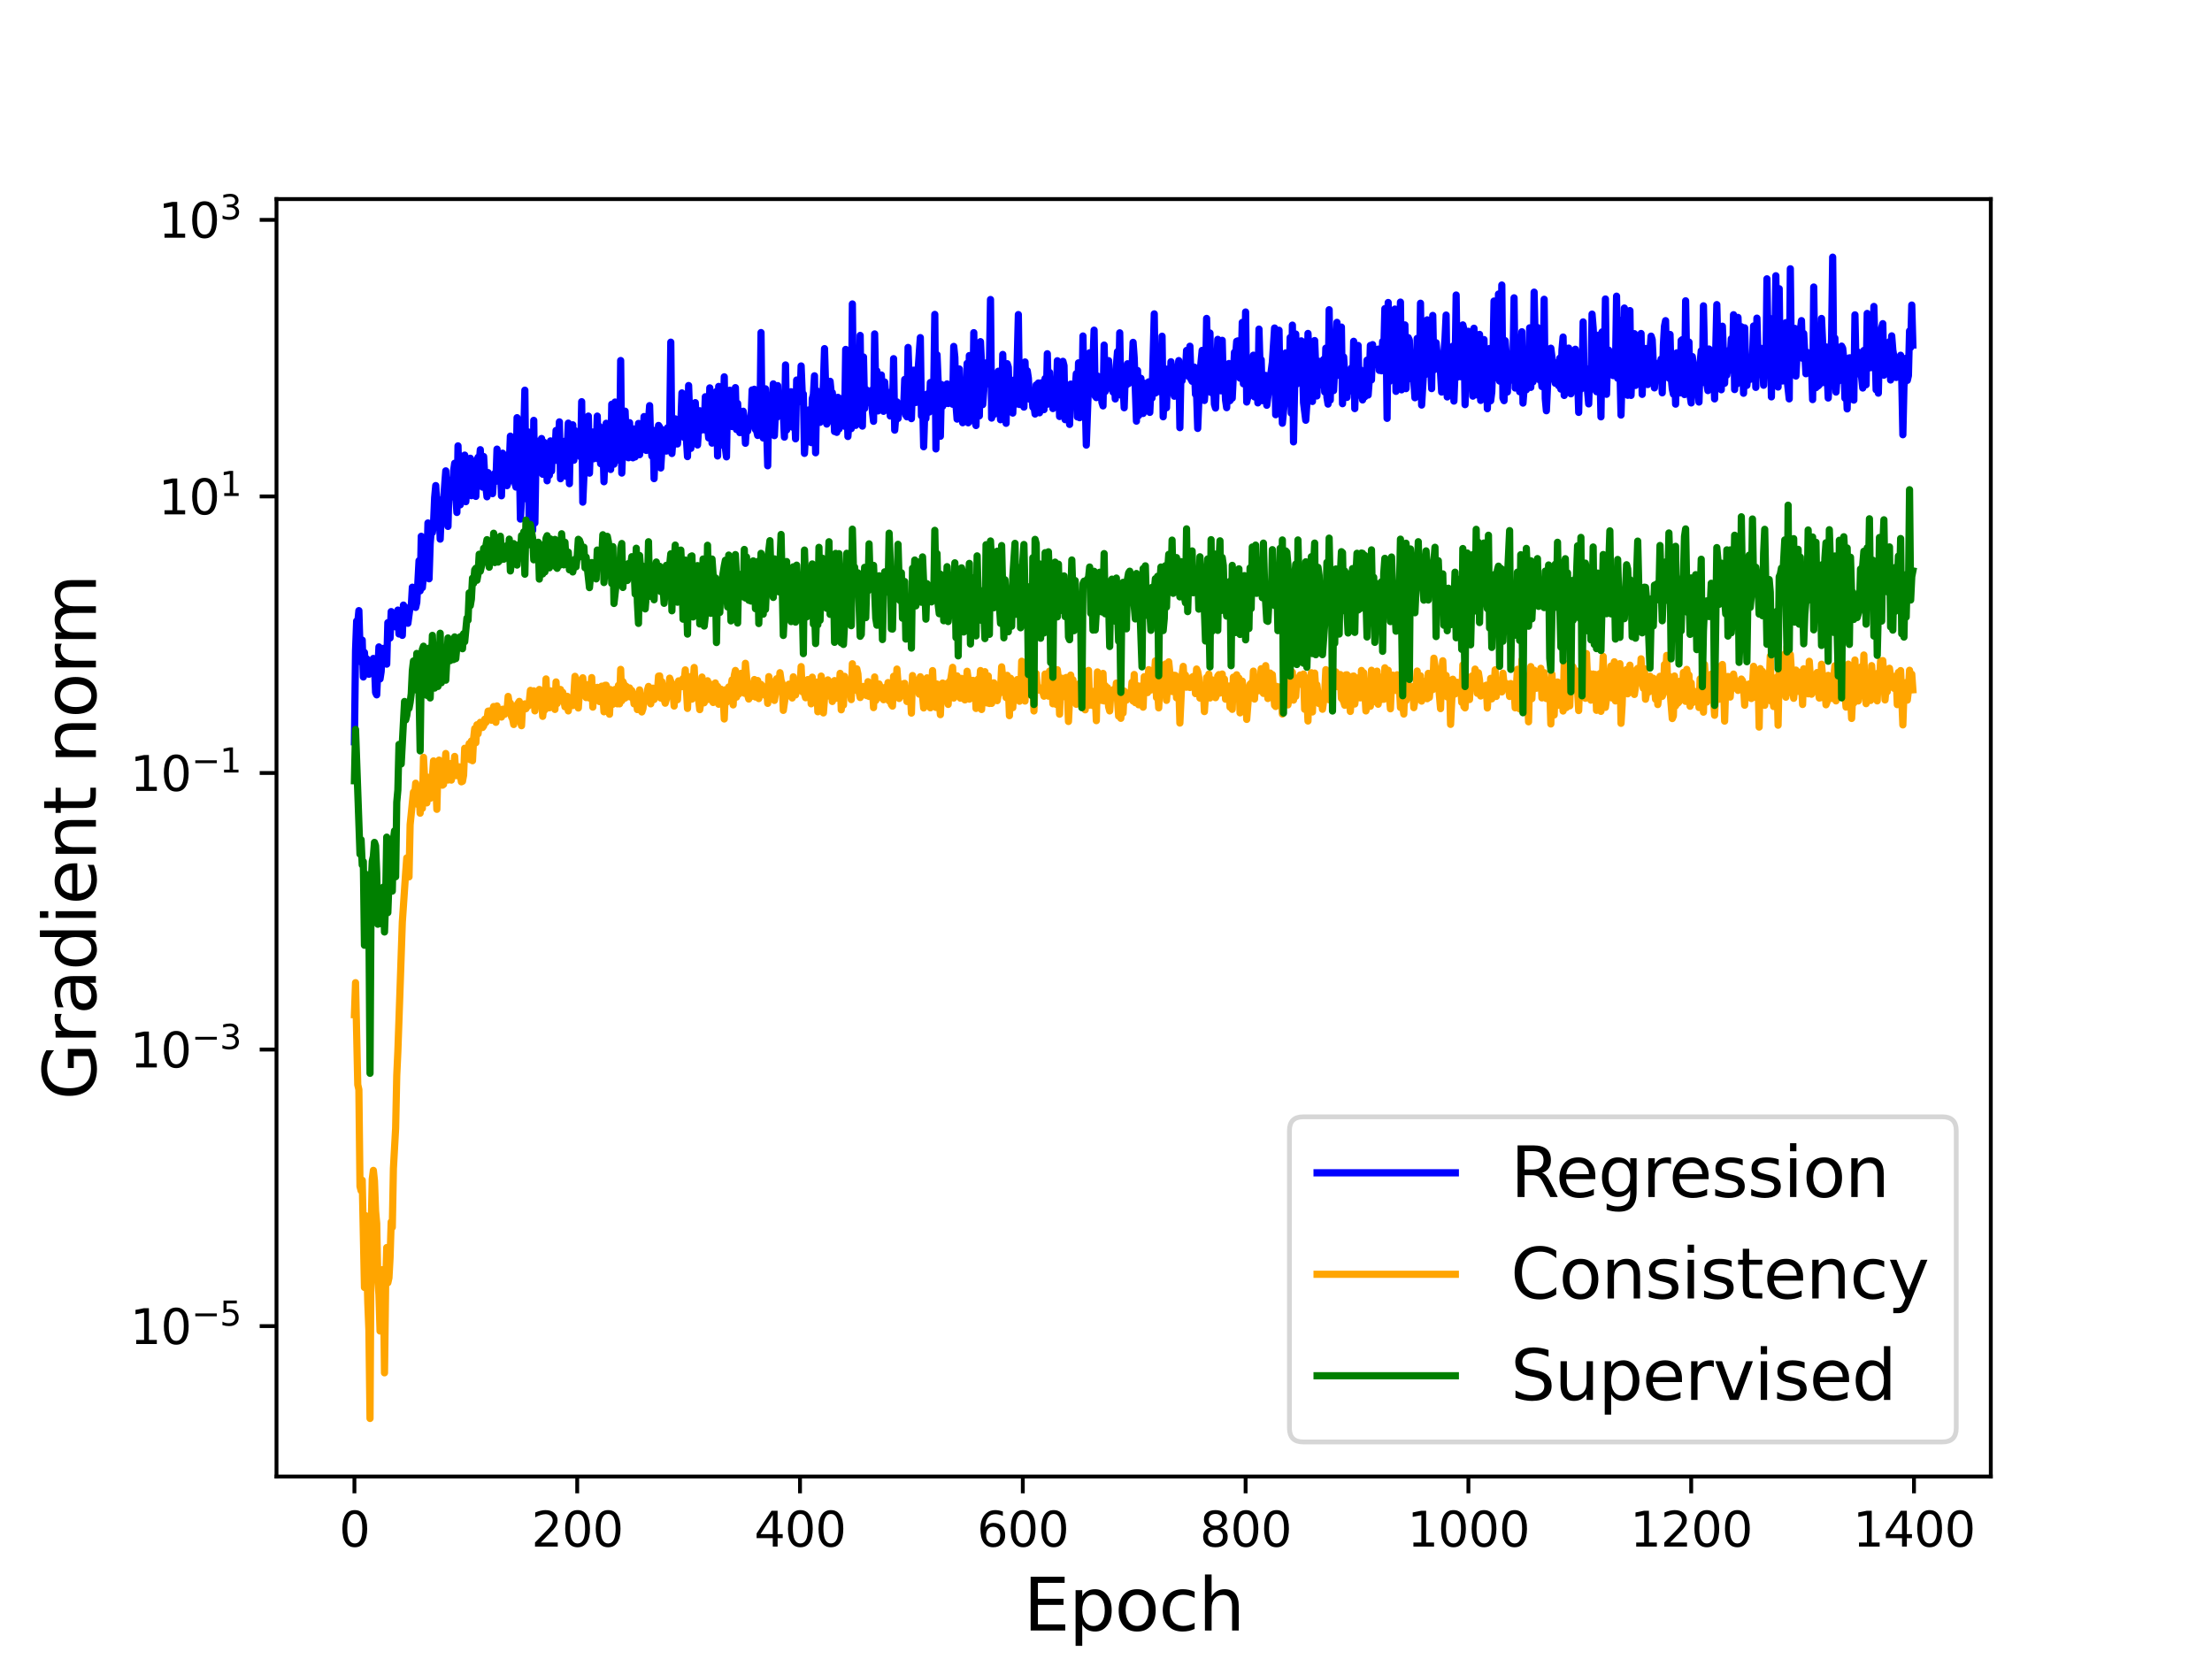 <?xml version="1.0" encoding="utf-8" standalone="no"?>
<!DOCTYPE svg PUBLIC "-//W3C//DTD SVG 1.1//EN"
  "http://www.w3.org/Graphics/SVG/1.1/DTD/svg11.dtd">
<svg height="345.6pt" version="1.1" viewBox="0 0 460.8 345.6" width="460.8pt" xmlns="http://www.w3.org/2000/svg" xmlns:xlink="http://www.w3.org/1999/xlink">
 <defs>
  <style type="text/css">*{stroke-linecap:butt;stroke-linejoin:round;}</style>
 </defs>
 <g id="figure_1">
  <g id="patch_1">
   <path d="M 0 345.6 
L 460.8 345.6 
L 460.8 0 
L 0 0 
z
" style="fill:#ffffff;"/>
  </g>
  <g id="axes_1">
   <g id="patch_2">
    <path d="M 57.6 307.584 
L 414.72 307.584 
L 414.72 41.472 
L 57.6 41.472 
z
" style="fill:#ffffff;"/>
   </g>
   <g id="matplotlib.axis_1">
    <g id="xtick_1">
     <g id="line2d_1">
      <defs>
       <path d="M 0 0 
L 0 3.5 
" id="m0724a4a129" style="stroke:#000000;stroke-width:0.8;"/>
      </defs>
      <g>
       <use style="stroke:#000000;stroke-width:0.8;" x="73.833" xlink:href="#m0724a4a129" y="307.584"/>
      </g>
     </g>
     <g id="text_1">
      <!-- 0 -->
      <g transform="translate(70.651 322.182)scale(0.1 -0.1)">
       <defs>
        <path d="M 2034 4250 
Q 1547 4250 1301 3770 
Q 1056 3291 1056 2328 
Q 1056 1369 1301 889 
Q 1547 409 2034 409 
Q 2525 409 2770 889 
Q 3016 1369 3016 2328 
Q 3016 3291 2770 3770 
Q 2525 4250 2034 4250 
z
M 2034 4750 
Q 2819 4750 3233 4129 
Q 3647 3509 3647 2328 
Q 3647 1150 3233 529 
Q 2819 -91 2034 -91 
Q 1250 -91 836 529 
Q 422 1150 422 2328 
Q 422 3509 836 4129 
Q 1250 4750 2034 4750 
z
" id="DejaVuSans-30" transform="scale(0.016)"/>
       </defs>
       <use xlink:href="#DejaVuSans-30"/>
      </g>
     </g>
    </g>
    <g id="xtick_2">
     <g id="line2d_2">
      <g>
       <use style="stroke:#000000;stroke-width:0.8;" x="120.245" xlink:href="#m0724a4a129" y="307.584"/>
      </g>
     </g>
     <g id="text_2">
      <!-- 200 -->
      <g transform="translate(110.701 322.182)scale(0.1 -0.1)">
       <defs>
        <path d="M 1228 531 
L 3431 531 
L 3431 0 
L 469 0 
L 469 531 
Q 828 903 1448 1529 
Q 2069 2156 2228 2338 
Q 2531 2678 2651 2914 
Q 2772 3150 2772 3378 
Q 2772 3750 2511 3984 
Q 2250 4219 1831 4219 
Q 1534 4219 1204 4116 
Q 875 4013 500 3803 
L 500 4441 
Q 881 4594 1212 4672 
Q 1544 4750 1819 4750 
Q 2544 4750 2975 4387 
Q 3406 4025 3406 3419 
Q 3406 3131 3298 2873 
Q 3191 2616 2906 2266 
Q 2828 2175 2409 1742 
Q 1991 1309 1228 531 
z
" id="DejaVuSans-32" transform="scale(0.016)"/>
       </defs>
       <use xlink:href="#DejaVuSans-32"/>
       <use x="63.623" xlink:href="#DejaVuSans-30"/>
       <use x="127.246" xlink:href="#DejaVuSans-30"/>
      </g>
     </g>
    </g>
    <g id="xtick_3">
     <g id="line2d_3">
      <g>
       <use style="stroke:#000000;stroke-width:0.8;" x="166.657" xlink:href="#m0724a4a129" y="307.584"/>
      </g>
     </g>
     <g id="text_3">
      <!-- 400 -->
      <g transform="translate(157.114 322.182)scale(0.1 -0.1)">
       <defs>
        <path d="M 2419 4116 
L 825 1625 
L 2419 1625 
L 2419 4116 
z
M 2253 4666 
L 3047 4666 
L 3047 1625 
L 3713 1625 
L 3713 1100 
L 3047 1100 
L 3047 0 
L 2419 0 
L 2419 1100 
L 313 1100 
L 313 1709 
L 2253 4666 
z
" id="DejaVuSans-34" transform="scale(0.016)"/>
       </defs>
       <use xlink:href="#DejaVuSans-34"/>
       <use x="63.623" xlink:href="#DejaVuSans-30"/>
       <use x="127.246" xlink:href="#DejaVuSans-30"/>
      </g>
     </g>
    </g>
    <g id="xtick_4">
     <g id="line2d_4">
      <g>
       <use style="stroke:#000000;stroke-width:0.8;" x="213.07" xlink:href="#m0724a4a129" y="307.584"/>
      </g>
     </g>
     <g id="text_4">
      <!-- 600 -->
      <g transform="translate(203.526 322.182)scale(0.1 -0.1)">
       <defs>
        <path d="M 2113 2584 
Q 1688 2584 1439 2293 
Q 1191 2003 1191 1497 
Q 1191 994 1439 701 
Q 1688 409 2113 409 
Q 2538 409 2786 701 
Q 3034 994 3034 1497 
Q 3034 2003 2786 2293 
Q 2538 2584 2113 2584 
z
M 3366 4563 
L 3366 3988 
Q 3128 4100 2886 4159 
Q 2644 4219 2406 4219 
Q 1781 4219 1451 3797 
Q 1122 3375 1075 2522 
Q 1259 2794 1537 2939 
Q 1816 3084 2150 3084 
Q 2853 3084 3261 2657 
Q 3669 2231 3669 1497 
Q 3669 778 3244 343 
Q 2819 -91 2113 -91 
Q 1303 -91 875 529 
Q 447 1150 447 2328 
Q 447 3434 972 4092 
Q 1497 4750 2381 4750 
Q 2619 4750 2861 4703 
Q 3103 4656 3366 4563 
z
" id="DejaVuSans-36" transform="scale(0.016)"/>
       </defs>
       <use xlink:href="#DejaVuSans-36"/>
       <use x="63.623" xlink:href="#DejaVuSans-30"/>
       <use x="127.246" xlink:href="#DejaVuSans-30"/>
      </g>
     </g>
    </g>
    <g id="xtick_5">
     <g id="line2d_5">
      <g>
       <use style="stroke:#000000;stroke-width:0.8;" x="259.482" xlink:href="#m0724a4a129" y="307.584"/>
      </g>
     </g>
     <g id="text_5">
      <!-- 800 -->
      <g transform="translate(249.938 322.182)scale(0.1 -0.1)">
       <defs>
        <path d="M 2034 2216 
Q 1584 2216 1326 1975 
Q 1069 1734 1069 1313 
Q 1069 891 1326 650 
Q 1584 409 2034 409 
Q 2484 409 2743 651 
Q 3003 894 3003 1313 
Q 3003 1734 2745 1975 
Q 2488 2216 2034 2216 
z
M 1403 2484 
Q 997 2584 770 2862 
Q 544 3141 544 3541 
Q 544 4100 942 4425 
Q 1341 4750 2034 4750 
Q 2731 4750 3128 4425 
Q 3525 4100 3525 3541 
Q 3525 3141 3298 2862 
Q 3072 2584 2669 2484 
Q 3125 2378 3379 2068 
Q 3634 1759 3634 1313 
Q 3634 634 3220 271 
Q 2806 -91 2034 -91 
Q 1263 -91 848 271 
Q 434 634 434 1313 
Q 434 1759 690 2068 
Q 947 2378 1403 2484 
z
M 1172 3481 
Q 1172 3119 1398 2916 
Q 1625 2713 2034 2713 
Q 2441 2713 2670 2916 
Q 2900 3119 2900 3481 
Q 2900 3844 2670 4047 
Q 2441 4250 2034 4250 
Q 1625 4250 1398 4047 
Q 1172 3844 1172 3481 
z
" id="DejaVuSans-38" transform="scale(0.016)"/>
       </defs>
       <use xlink:href="#DejaVuSans-38"/>
       <use x="63.623" xlink:href="#DejaVuSans-30"/>
       <use x="127.246" xlink:href="#DejaVuSans-30"/>
      </g>
     </g>
    </g>
    <g id="xtick_6">
     <g id="line2d_6">
      <g>
       <use style="stroke:#000000;stroke-width:0.8;" x="305.895" xlink:href="#m0724a4a129" y="307.584"/>
      </g>
     </g>
     <g id="text_6">
      <!-- 1000 -->
      <g transform="translate(293.17 322.182)scale(0.1 -0.1)">
       <defs>
        <path d="M 794 531 
L 1825 531 
L 1825 4091 
L 703 3866 
L 703 4441 
L 1819 4666 
L 2450 4666 
L 2450 531 
L 3481 531 
L 3481 0 
L 794 0 
L 794 531 
z
" id="DejaVuSans-31" transform="scale(0.016)"/>
       </defs>
       <use xlink:href="#DejaVuSans-31"/>
       <use x="63.623" xlink:href="#DejaVuSans-30"/>
       <use x="127.246" xlink:href="#DejaVuSans-30"/>
       <use x="190.869" xlink:href="#DejaVuSans-30"/>
      </g>
     </g>
    </g>
    <g id="xtick_7">
     <g id="line2d_7">
      <g>
       <use style="stroke:#000000;stroke-width:0.8;" x="352.307" xlink:href="#m0724a4a129" y="307.584"/>
      </g>
     </g>
     <g id="text_7">
      <!-- 1200 -->
      <g transform="translate(339.582 322.182)scale(0.1 -0.1)">
       <use xlink:href="#DejaVuSans-31"/>
       <use x="63.623" xlink:href="#DejaVuSans-32"/>
       <use x="127.246" xlink:href="#DejaVuSans-30"/>
       <use x="190.869" xlink:href="#DejaVuSans-30"/>
      </g>
     </g>
    </g>
    <g id="xtick_8">
     <g id="line2d_8">
      <g>
       <use style="stroke:#000000;stroke-width:0.8;" x="398.719" xlink:href="#m0724a4a129" y="307.584"/>
      </g>
     </g>
     <g id="text_8">
      <!-- 1400 -->
      <g transform="translate(385.994 322.182)scale(0.1 -0.1)">
       <use xlink:href="#DejaVuSans-31"/>
       <use x="63.623" xlink:href="#DejaVuSans-34"/>
       <use x="127.246" xlink:href="#DejaVuSans-30"/>
       <use x="190.869" xlink:href="#DejaVuSans-30"/>
      </g>
     </g>
    </g>
    <g id="text_9">
     <!-- Epoch -->
     <g transform="translate(213.194 339.66)scale(0.15 -0.15)">
      <defs>
       <path d="M 628 4666 
L 3578 4666 
L 3578 4134 
L 1259 4134 
L 1259 2753 
L 3481 2753 
L 3481 2222 
L 1259 2222 
L 1259 531 
L 3634 531 
L 3634 0 
L 628 0 
L 628 4666 
z
" id="DejaVuSans-45" transform="scale(0.016)"/>
       <path d="M 1159 525 
L 1159 -1331 
L 581 -1331 
L 581 3500 
L 1159 3500 
L 1159 2969 
Q 1341 3281 1617 3432 
Q 1894 3584 2278 3584 
Q 2916 3584 3314 3078 
Q 3713 2572 3713 1747 
Q 3713 922 3314 415 
Q 2916 -91 2278 -91 
Q 1894 -91 1617 61 
Q 1341 213 1159 525 
z
M 3116 1747 
Q 3116 2381 2855 2742 
Q 2594 3103 2138 3103 
Q 1681 3103 1420 2742 
Q 1159 2381 1159 1747 
Q 1159 1113 1420 752 
Q 1681 391 2138 391 
Q 2594 391 2855 752 
Q 3116 1113 3116 1747 
z
" id="DejaVuSans-70" transform="scale(0.016)"/>
       <path d="M 1959 3097 
Q 1497 3097 1228 2736 
Q 959 2375 959 1747 
Q 959 1119 1226 758 
Q 1494 397 1959 397 
Q 2419 397 2687 759 
Q 2956 1122 2956 1747 
Q 2956 2369 2687 2733 
Q 2419 3097 1959 3097 
z
M 1959 3584 
Q 2709 3584 3137 3096 
Q 3566 2609 3566 1747 
Q 3566 888 3137 398 
Q 2709 -91 1959 -91 
Q 1206 -91 779 398 
Q 353 888 353 1747 
Q 353 2609 779 3096 
Q 1206 3584 1959 3584 
z
" id="DejaVuSans-6f" transform="scale(0.016)"/>
       <path d="M 3122 3366 
L 3122 2828 
Q 2878 2963 2633 3030 
Q 2388 3097 2138 3097 
Q 1578 3097 1268 2742 
Q 959 2388 959 1747 
Q 959 1106 1268 751 
Q 1578 397 2138 397 
Q 2388 397 2633 464 
Q 2878 531 3122 666 
L 3122 134 
Q 2881 22 2623 -34 
Q 2366 -91 2075 -91 
Q 1284 -91 818 406 
Q 353 903 353 1747 
Q 353 2603 823 3093 
Q 1294 3584 2113 3584 
Q 2378 3584 2631 3529 
Q 2884 3475 3122 3366 
z
" id="DejaVuSans-63" transform="scale(0.016)"/>
       <path d="M 3513 2113 
L 3513 0 
L 2938 0 
L 2938 2094 
Q 2938 2591 2744 2837 
Q 2550 3084 2163 3084 
Q 1697 3084 1428 2787 
Q 1159 2491 1159 1978 
L 1159 0 
L 581 0 
L 581 4863 
L 1159 4863 
L 1159 2956 
Q 1366 3272 1645 3428 
Q 1925 3584 2291 3584 
Q 2894 3584 3203 3211 
Q 3513 2838 3513 2113 
z
" id="DejaVuSans-68" transform="scale(0.016)"/>
      </defs>
      <use xlink:href="#DejaVuSans-45"/>
      <use x="63.184" xlink:href="#DejaVuSans-70"/>
      <use x="126.66" xlink:href="#DejaVuSans-6f"/>
      <use x="187.842" xlink:href="#DejaVuSans-63"/>
      <use x="242.822" xlink:href="#DejaVuSans-68"/>
     </g>
    </g>
   </g>
   <g id="matplotlib.axis_2">
    <g id="ytick_1">
     <g id="line2d_9">
      <defs>
       <path d="M 0 0 
L -3.5 0 
" id="mc5a93e36af" style="stroke:#000000;stroke-width:0.8;"/>
      </defs>
      <g>
       <use style="stroke:#000000;stroke-width:0.8;" x="57.6" xlink:href="#mc5a93e36af" y="276.252"/>
      </g>
     </g>
     <g id="text_10">
      <!-- $\mathdefault{10^{-5}}$ -->
      <g transform="translate(27.1 280.051)scale(0.1 -0.1)">
       <defs>
        <path d="M 678 2272 
L 4684 2272 
L 4684 1741 
L 678 1741 
L 678 2272 
z
" id="DejaVuSans-2212" transform="scale(0.016)"/>
        <path d="M 691 4666 
L 3169 4666 
L 3169 4134 
L 1269 4134 
L 1269 2991 
Q 1406 3038 1543 3061 
Q 1681 3084 1819 3084 
Q 2600 3084 3056 2656 
Q 3513 2228 3513 1497 
Q 3513 744 3044 326 
Q 2575 -91 1722 -91 
Q 1428 -91 1123 -41 
Q 819 9 494 109 
L 494 744 
Q 775 591 1075 516 
Q 1375 441 1709 441 
Q 2250 441 2565 725 
Q 2881 1009 2881 1497 
Q 2881 1984 2565 2268 
Q 2250 2553 1709 2553 
Q 1456 2553 1204 2497 
Q 953 2441 691 2322 
L 691 4666 
z
" id="DejaVuSans-35" transform="scale(0.016)"/>
       </defs>
       <use transform="translate(0 0.684)" xlink:href="#DejaVuSans-31"/>
       <use transform="translate(63.623 0.684)" xlink:href="#DejaVuSans-30"/>
       <use transform="translate(128.203 38.966)scale(0.7)" xlink:href="#DejaVuSans-2212"/>
       <use transform="translate(186.855 38.966)scale(0.7)" xlink:href="#DejaVuSans-35"/>
      </g>
     </g>
    </g>
    <g id="ytick_2">
     <g id="line2d_10">
      <g>
       <use style="stroke:#000000;stroke-width:0.8;" x="57.6" xlink:href="#mc5a93e36af" y="218.64"/>
      </g>
     </g>
     <g id="text_11">
      <!-- $\mathdefault{10^{-3}}$ -->
      <g transform="translate(27.1 222.439)scale(0.1 -0.1)">
       <defs>
        <path d="M 2597 2516 
Q 3050 2419 3304 2112 
Q 3559 1806 3559 1356 
Q 3559 666 3084 287 
Q 2609 -91 1734 -91 
Q 1441 -91 1130 -33 
Q 819 25 488 141 
L 488 750 
Q 750 597 1062 519 
Q 1375 441 1716 441 
Q 2309 441 2620 675 
Q 2931 909 2931 1356 
Q 2931 1769 2642 2001 
Q 2353 2234 1838 2234 
L 1294 2234 
L 1294 2753 
L 1863 2753 
Q 2328 2753 2575 2939 
Q 2822 3125 2822 3475 
Q 2822 3834 2567 4026 
Q 2313 4219 1838 4219 
Q 1578 4219 1281 4162 
Q 984 4106 628 3988 
L 628 4550 
Q 988 4650 1302 4700 
Q 1616 4750 1894 4750 
Q 2613 4750 3031 4423 
Q 3450 4097 3450 3541 
Q 3450 3153 3228 2886 
Q 3006 2619 2597 2516 
z
" id="DejaVuSans-33" transform="scale(0.016)"/>
       </defs>
       <use transform="translate(0 0.766)" xlink:href="#DejaVuSans-31"/>
       <use transform="translate(63.623 0.766)" xlink:href="#DejaVuSans-30"/>
       <use transform="translate(128.203 39.047)scale(0.7)" xlink:href="#DejaVuSans-2212"/>
       <use transform="translate(186.855 39.047)scale(0.7)" xlink:href="#DejaVuSans-33"/>
      </g>
     </g>
    </g>
    <g id="ytick_3">
     <g id="line2d_11">
      <g>
       <use style="stroke:#000000;stroke-width:0.8;" x="57.6" xlink:href="#mc5a93e36af" y="161.027"/>
      </g>
     </g>
     <g id="text_12">
      <!-- $\mathdefault{10^{-1}}$ -->
      <g transform="translate(27.1 164.826)scale(0.1 -0.1)">
       <use transform="translate(0 0.684)" xlink:href="#DejaVuSans-31"/>
       <use transform="translate(63.623 0.684)" xlink:href="#DejaVuSans-30"/>
       <use transform="translate(128.203 38.966)scale(0.7)" xlink:href="#DejaVuSans-2212"/>
       <use transform="translate(186.855 38.966)scale(0.7)" xlink:href="#DejaVuSans-31"/>
      </g>
     </g>
    </g>
    <g id="ytick_4">
     <g id="line2d_12">
      <g>
       <use style="stroke:#000000;stroke-width:0.8;" x="57.6" xlink:href="#mc5a93e36af" y="103.415"/>
      </g>
     </g>
     <g id="text_13">
      <!-- $\mathdefault{10^{1}}$ -->
      <g transform="translate(33 107.214)scale(0.1 -0.1)">
       <use transform="translate(0 0.684)" xlink:href="#DejaVuSans-31"/>
       <use transform="translate(63.623 0.684)" xlink:href="#DejaVuSans-30"/>
       <use transform="translate(128.203 38.966)scale(0.7)" xlink:href="#DejaVuSans-31"/>
      </g>
     </g>
    </g>
    <g id="ytick_5">
     <g id="line2d_13">
      <g>
       <use style="stroke:#000000;stroke-width:0.8;" x="57.6" xlink:href="#mc5a93e36af" y="45.802"/>
      </g>
     </g>
     <g id="text_14">
      <!-- $\mathdefault{10^{3}}$ -->
      <g transform="translate(33 49.601)scale(0.1 -0.1)">
       <use transform="translate(0 0.766)" xlink:href="#DejaVuSans-31"/>
       <use transform="translate(63.623 0.766)" xlink:href="#DejaVuSans-30"/>
       <use transform="translate(128.203 39.047)scale(0.7)" xlink:href="#DejaVuSans-33"/>
      </g>
     </g>
    </g>
    <g id="text_15">
     <!-- Gradient norm -->
     <g transform="translate(19.98 229.155)rotate(-90)scale(0.15 -0.15)">
      <defs>
       <path d="M 3809 666 
L 3809 1919 
L 2778 1919 
L 2778 2438 
L 4434 2438 
L 4434 434 
Q 4069 175 3628 42 
Q 3188 -91 2688 -91 
Q 1594 -91 976 548 
Q 359 1188 359 2328 
Q 359 3472 976 4111 
Q 1594 4750 2688 4750 
Q 3144 4750 3555 4637 
Q 3966 4525 4313 4306 
L 4313 3634 
Q 3963 3931 3569 4081 
Q 3175 4231 2741 4231 
Q 1884 4231 1454 3753 
Q 1025 3275 1025 2328 
Q 1025 1384 1454 906 
Q 1884 428 2741 428 
Q 3075 428 3337 486 
Q 3600 544 3809 666 
z
" id="DejaVuSans-47" transform="scale(0.016)"/>
       <path d="M 2631 2963 
Q 2534 3019 2420 3045 
Q 2306 3072 2169 3072 
Q 1681 3072 1420 2755 
Q 1159 2438 1159 1844 
L 1159 0 
L 581 0 
L 581 3500 
L 1159 3500 
L 1159 2956 
Q 1341 3275 1631 3429 
Q 1922 3584 2338 3584 
Q 2397 3584 2469 3576 
Q 2541 3569 2628 3553 
L 2631 2963 
z
" id="DejaVuSans-72" transform="scale(0.016)"/>
       <path d="M 2194 1759 
Q 1497 1759 1228 1600 
Q 959 1441 959 1056 
Q 959 750 1161 570 
Q 1363 391 1709 391 
Q 2188 391 2477 730 
Q 2766 1069 2766 1631 
L 2766 1759 
L 2194 1759 
z
M 3341 1997 
L 3341 0 
L 2766 0 
L 2766 531 
Q 2569 213 2275 61 
Q 1981 -91 1556 -91 
Q 1019 -91 701 211 
Q 384 513 384 1019 
Q 384 1609 779 1909 
Q 1175 2209 1959 2209 
L 2766 2209 
L 2766 2266 
Q 2766 2663 2505 2880 
Q 2244 3097 1772 3097 
Q 1472 3097 1187 3025 
Q 903 2953 641 2809 
L 641 3341 
Q 956 3463 1253 3523 
Q 1550 3584 1831 3584 
Q 2591 3584 2966 3190 
Q 3341 2797 3341 1997 
z
" id="DejaVuSans-61" transform="scale(0.016)"/>
       <path d="M 2906 2969 
L 2906 4863 
L 3481 4863 
L 3481 0 
L 2906 0 
L 2906 525 
Q 2725 213 2448 61 
Q 2172 -91 1784 -91 
Q 1150 -91 751 415 
Q 353 922 353 1747 
Q 353 2572 751 3078 
Q 1150 3584 1784 3584 
Q 2172 3584 2448 3432 
Q 2725 3281 2906 2969 
z
M 947 1747 
Q 947 1113 1208 752 
Q 1469 391 1925 391 
Q 2381 391 2643 752 
Q 2906 1113 2906 1747 
Q 2906 2381 2643 2742 
Q 2381 3103 1925 3103 
Q 1469 3103 1208 2742 
Q 947 2381 947 1747 
z
" id="DejaVuSans-64" transform="scale(0.016)"/>
       <path d="M 603 3500 
L 1178 3500 
L 1178 0 
L 603 0 
L 603 3500 
z
M 603 4863 
L 1178 4863 
L 1178 4134 
L 603 4134 
L 603 4863 
z
" id="DejaVuSans-69" transform="scale(0.016)"/>
       <path d="M 3597 1894 
L 3597 1613 
L 953 1613 
Q 991 1019 1311 708 
Q 1631 397 2203 397 
Q 2534 397 2845 478 
Q 3156 559 3463 722 
L 3463 178 
Q 3153 47 2828 -22 
Q 2503 -91 2169 -91 
Q 1331 -91 842 396 
Q 353 884 353 1716 
Q 353 2575 817 3079 
Q 1281 3584 2069 3584 
Q 2775 3584 3186 3129 
Q 3597 2675 3597 1894 
z
M 3022 2063 
Q 3016 2534 2758 2815 
Q 2500 3097 2075 3097 
Q 1594 3097 1305 2825 
Q 1016 2553 972 2059 
L 3022 2063 
z
" id="DejaVuSans-65" transform="scale(0.016)"/>
       <path d="M 3513 2113 
L 3513 0 
L 2938 0 
L 2938 2094 
Q 2938 2591 2744 2837 
Q 2550 3084 2163 3084 
Q 1697 3084 1428 2787 
Q 1159 2491 1159 1978 
L 1159 0 
L 581 0 
L 581 3500 
L 1159 3500 
L 1159 2956 
Q 1366 3272 1645 3428 
Q 1925 3584 2291 3584 
Q 2894 3584 3203 3211 
Q 3513 2838 3513 2113 
z
" id="DejaVuSans-6e" transform="scale(0.016)"/>
       <path d="M 1172 4494 
L 1172 3500 
L 2356 3500 
L 2356 3053 
L 1172 3053 
L 1172 1153 
Q 1172 725 1289 603 
Q 1406 481 1766 481 
L 2356 481 
L 2356 0 
L 1766 0 
Q 1100 0 847 248 
Q 594 497 594 1153 
L 594 3053 
L 172 3053 
L 172 3500 
L 594 3500 
L 594 4494 
L 1172 4494 
z
" id="DejaVuSans-74" transform="scale(0.016)"/>
       <path id="DejaVuSans-20" transform="scale(0.016)"/>
       <path d="M 3328 2828 
Q 3544 3216 3844 3400 
Q 4144 3584 4550 3584 
Q 5097 3584 5394 3201 
Q 5691 2819 5691 2113 
L 5691 0 
L 5113 0 
L 5113 2094 
Q 5113 2597 4934 2840 
Q 4756 3084 4391 3084 
Q 3944 3084 3684 2787 
Q 3425 2491 3425 1978 
L 3425 0 
L 2847 0 
L 2847 2094 
Q 2847 2600 2669 2842 
Q 2491 3084 2119 3084 
Q 1678 3084 1418 2786 
Q 1159 2488 1159 1978 
L 1159 0 
L 581 0 
L 581 3500 
L 1159 3500 
L 1159 2956 
Q 1356 3278 1631 3431 
Q 1906 3584 2284 3584 
Q 2666 3584 2933 3390 
Q 3200 3197 3328 2828 
z
" id="DejaVuSans-6d" transform="scale(0.016)"/>
      </defs>
      <use xlink:href="#DejaVuSans-47"/>
      <use x="77.49" xlink:href="#DejaVuSans-72"/>
      <use x="118.604" xlink:href="#DejaVuSans-61"/>
      <use x="179.883" xlink:href="#DejaVuSans-64"/>
      <use x="243.359" xlink:href="#DejaVuSans-69"/>
      <use x="271.143" xlink:href="#DejaVuSans-65"/>
      <use x="332.666" xlink:href="#DejaVuSans-6e"/>
      <use x="396.045" xlink:href="#DejaVuSans-74"/>
      <use x="435.254" xlink:href="#DejaVuSans-20"/>
      <use x="467.041" xlink:href="#DejaVuSans-6e"/>
      <use x="530.42" xlink:href="#DejaVuSans-6f"/>
      <use x="591.602" xlink:href="#DejaVuSans-72"/>
      <use x="630.965" xlink:href="#DejaVuSans-6d"/>
     </g>
    </g>
   </g>
   <g id="line2d_14">
    <path clip-path="url(#pe648b0e63e)" d="M 73.833 154.526 
L 74.065 135.525 
L 74.297 129.366 
L 74.529 129.693 
L 74.761 127.204 
L 74.993 134.921 
L 75.225 137.902 
L 75.457 133.339 
L 75.689 141.028 
L 75.921 135.921 
L 76.153 139.057 
L 76.385 137.229 
L 76.85 140.463 
L 77.082 138.087 
L 77.314 138.629 
L 77.546 138.719 
L 77.778 137.169 
L 78.01 138.693 
L 78.242 144.292 
L 78.474 144.752 
L 78.938 134.763 
L 79.17 141.434 
L 79.402 139.902 
L 79.634 135.729 
L 79.866 135.075 
L 80.33 135.047 
L 80.563 138.351 
L 80.795 129.712 
L 81.259 132.91 
L 81.491 127.405 
L 81.723 129.207 
L 81.955 127.885 
L 82.187 130.163 
L 82.419 130.591 
L 82.651 127.917 
L 82.883 127.093 
L 83.115 132.071 
L 83.347 131.566 
L 83.579 129.452 
L 83.811 132.359 
L 84.043 126.05 
L 84.508 127.556 
L 84.74 127.651 
L 84.972 129.844 
L 85.436 126.362 
L 85.668 126.463 
L 85.9 122.324 
L 86.132 123.636 
L 86.364 126.006 
L 86.596 126.536 
L 86.828 125.48 
L 87.292 116.802 
L 87.524 123.085 
L 87.756 111.721 
L 87.989 122.412 
L 88.685 114.512 
L 88.917 118.556 
L 89.149 108.94 
L 89.381 120.579 
L 89.613 113.322 
L 89.845 110.454 
L 90.077 110.937 
L 90.309 109.179 
L 90.541 103.644 
L 90.773 101.153 
L 91.005 105.253 
L 91.237 104.016 
L 91.469 105.214 
L 91.701 112.311 
L 91.934 106.792 
L 92.166 107.146 
L 92.862 98.087 
L 93.326 109.661 
L 93.558 100.698 
L 93.79 100.05 
L 94.022 102.791 
L 94.254 103.509 
L 94.486 98.14 
L 94.718 96.503 
L 94.95 103.547 
L 95.182 106.756 
L 95.414 92.882 
L 95.647 102.333 
L 95.879 105.164 
L 96.111 95.017 
L 96.343 104.067 
L 96.575 102.607 
L 96.807 94.805 
L 97.039 104.515 
L 97.503 97.987 
L 97.735 100.05 
L 97.967 95.46 
L 98.199 103.262 
L 98.431 97.195 
L 98.663 96.789 
L 98.895 102.551 
L 99.127 103.411 
L 99.36 95.786 
L 99.592 95.264 
L 99.824 96.501 
L 100.056 93.677 
L 100.288 99.862 
L 100.52 101.484 
L 100.752 95.102 
L 100.984 99.232 
L 101.448 103.492 
L 101.68 98.45 
L 101.912 101.4 
L 102.144 99.563 
L 102.376 98.952 
L 102.608 102.838 
L 102.84 99.249 
L 103.073 98.609 
L 103.305 100.274 
L 103.537 93.559 
L 103.769 97.524 
L 104.001 98.994 
L 104.233 96.668 
L 104.465 103.29 
L 104.697 94.402 
L 104.929 96.947 
L 105.161 94.824 
L 105.393 99.422 
L 105.625 101.174 
L 105.857 100.458 
L 106.089 96.836 
L 106.321 90.86 
L 106.786 99.336 
L 107.018 95.967 
L 107.25 100.491 
L 107.482 101.47 
L 107.714 87.01 
L 107.946 97.57 
L 108.178 95.14 
L 108.41 108.132 
L 108.874 99.317 
L 109.338 81.284 
L 109.57 103.9 
L 109.802 101.731 
L 110.034 89.971 
L 110.266 112.596 
L 110.731 94.491 
L 110.963 110.493 
L 111.195 87.568 
L 111.427 108.939 
L 111.659 95.066 
L 111.891 92.753 
L 112.123 91.907 
L 112.587 96.325 
L 112.819 91.35 
L 113.051 98.8 
L 113.283 92.096 
L 113.515 98.661 
L 113.747 94.531 
L 113.979 100.157 
L 114.211 95.3 
L 114.444 99.009 
L 114.676 91.847 
L 114.908 98.125 
L 115.14 91.885 
L 115.372 95.963 
L 115.604 94.866 
L 115.836 89.669 
L 116.068 95.934 
L 116.3 93.57 
L 116.532 87.883 
L 116.764 99.735 
L 116.996 92.173 
L 117.228 93.79 
L 117.46 98.541 
L 117.692 91.899 
L 117.924 99.226 
L 118.389 88.146 
L 118.621 100.762 
L 118.853 89.072 
L 119.085 94.545 
L 119.317 88.494 
L 119.549 95.875 
L 119.781 89.719 
L 120.013 92.169 
L 120.245 92.433 
L 120.477 91.903 
L 120.709 90.049 
L 120.941 95.182 
L 121.173 83.68 
L 121.405 104.612 
L 121.637 99.305 
L 121.87 90.005 
L 122.102 94.249 
L 122.334 87.672 
L 122.566 86.678 
L 122.798 98.569 
L 123.03 91.592 
L 123.262 90.306 
L 123.494 89.989 
L 123.726 95.563 
L 123.958 90.039 
L 124.19 94.103 
L 124.422 86.68 
L 124.654 95.616 
L 124.886 88.829 
L 125.118 96.597 
L 125.35 92.133 
L 125.583 92.267 
L 125.815 100.36 
L 126.279 88.177 
L 126.511 91.709 
L 126.743 89.415 
L 126.975 89.915 
L 127.207 97.8 
L 127.439 84.208 
L 127.903 96.704 
L 128.135 83.751 
L 128.367 92.704 
L 128.599 93.025 
L 128.831 87.699 
L 129.063 95.943 
L 129.296 75.101 
L 129.528 98.55 
L 129.76 92.177 
L 129.992 91.474 
L 130.224 85.656 
L 130.456 91.556 
L 130.688 87.958 
L 130.92 95.364 
L 131.152 88.048 
L 131.384 93.482 
L 131.616 90.295 
L 131.848 95.372 
L 132.08 89.36 
L 132.312 95.188 
L 132.544 90.816 
L 132.776 94.33 
L 133.009 88.214 
L 133.241 94.719 
L 133.473 92.868 
L 133.705 93.508 
L 133.937 91.199 
L 134.169 86.778 
L 134.401 93.182 
L 134.633 93.836 
L 135.329 84.496 
L 135.561 92.408 
L 135.793 95.011 
L 136.025 89.61 
L 136.257 99.714 
L 136.489 93.509 
L 136.721 91.998 
L 136.954 92.199 
L 137.186 88.624 
L 137.418 88.981 
L 137.65 97.492 
L 138.114 89.577 
L 138.346 92.678 
L 138.578 91.576 
L 138.81 93.964 
L 139.042 89.122 
L 139.274 90.13 
L 139.506 89.394 
L 139.738 71.28 
L 139.97 94.474 
L 140.202 91.373 
L 140.434 92.628 
L 140.667 87.255 
L 140.899 89.067 
L 141.131 92.487 
L 141.363 89.954 
L 141.595 90.079 
L 141.827 88.25 
L 142.059 81.852 
L 142.523 91.137 
L 142.755 87.719 
L 143.219 95.123 
L 143.451 80.313 
L 143.915 93.409 
L 144.147 86.241 
L 144.38 92.087 
L 144.612 85.994 
L 144.844 83.878 
L 145.308 92.702 
L 145.772 85.565 
L 146.004 89.631 
L 146.236 87.976 
L 146.468 87.81 
L 146.7 89.547 
L 146.932 82.648 
L 147.164 83.389 
L 147.396 88.887 
L 147.628 91.229 
L 147.86 80.803 
L 148.093 84.01 
L 148.325 92.314 
L 148.557 84.903 
L 148.789 91.712 
L 149.253 81.545 
L 149.485 94.988 
L 149.717 80.498 
L 149.949 92.789 
L 150.181 92.67 
L 150.413 89.281 
L 150.645 87.603 
L 150.877 78.497 
L 151.109 93.364 
L 151.341 95.177 
L 151.573 82.548 
L 151.806 83.61 
L 152.038 81.287 
L 152.502 88.86 
L 152.734 84.816 
L 152.966 88.712 
L 153.198 80.748 
L 153.43 89.483 
L 153.662 84.041 
L 153.894 88.579 
L 154.126 90.137 
L 154.358 86.347 
L 154.59 89.251 
L 154.822 85.666 
L 155.054 87.059 
L 155.286 92.343 
L 155.519 88.081 
L 155.751 89.813 
L 156.215 87.571 
L 156.447 87.816 
L 156.679 81.231 
L 156.911 87.384 
L 157.143 81.089 
L 157.375 89.484 
L 157.607 89.7 
L 157.839 90.71 
L 158.071 86.172 
L 158.303 88.31 
L 158.535 69.277 
L 158.767 90.772 
L 158.999 91.245 
L 159.231 88.62 
L 159.464 80.994 
L 159.928 97.033 
L 160.16 82.484 
L 160.392 86.772 
L 160.624 88.442 
L 161.088 79.966 
L 161.32 90.75 
L 161.552 85.4 
L 161.784 86.986 
L 162.016 80.333 
L 162.248 86.17 
L 162.48 84.146 
L 162.712 85.549 
L 162.944 84.108 
L 163.177 86.413 
L 163.409 91.063 
L 163.641 76.022 
L 163.873 89.579 
L 164.105 82.572 
L 164.337 86.468 
L 164.801 81.601 
L 165.033 88.966 
L 165.265 87.667 
L 165.497 84.696 
L 165.729 91.418 
L 165.961 79.163 
L 166.425 83.703 
L 166.657 82.962 
L 166.89 76.23 
L 167.122 81.977 
L 167.354 82.084 
L 167.586 94.448 
L 168.05 86.302 
L 168.282 86.204 
L 168.514 85.391 
L 168.746 91.449 
L 168.978 92.199 
L 169.21 83.06 
L 169.442 82.238 
L 169.674 78.287 
L 169.906 94.323 
L 170.138 81.396 
L 170.37 87.725 
L 170.603 85.637 
L 170.835 87.987 
L 171.067 82.915 
L 171.299 84.151 
L 171.531 79.845 
L 171.763 72.624 
L 172.227 88.343 
L 172.459 82.368 
L 172.691 87.747 
L 172.923 79.431 
L 173.155 81.787 
L 173.387 81.796 
L 173.619 84.424 
L 173.851 89.893 
L 174.083 87.031 
L 174.316 90.07 
L 174.548 82.767 
L 174.78 89.375 
L 175.012 86.23 
L 175.244 85.782 
L 175.476 82.987 
L 175.708 84.773 
L 175.94 88.796 
L 176.172 72.787 
L 176.636 90.933 
L 177.1 84.157 
L 177.332 89.293 
L 177.564 63.316 
L 177.796 83.899 
L 178.029 84.074 
L 178.261 88.617 
L 178.493 79.955 
L 178.725 76.562 
L 178.957 87.544 
L 179.189 69.872 
L 179.421 86.85 
L 179.653 88.768 
L 179.885 74.368 
L 180.117 85.096 
L 180.349 81.095 
L 180.581 82.232 
L 180.813 81.493 
L 181.045 81.521 
L 181.277 83.976 
L 181.509 81.331 
L 181.741 85.812 
L 181.974 87.769 
L 182.206 69.557 
L 182.438 81.468 
L 182.67 77.271 
L 182.902 85.602 
L 183.134 78.687 
L 183.366 81.201 
L 183.598 78.112 
L 184.062 85.688 
L 184.294 79.576 
L 184.526 82.364 
L 184.99 85.393 
L 185.222 82.399 
L 185.454 86.657 
L 185.687 81.597 
L 185.919 85.534 
L 186.151 74.718 
L 186.383 89.61 
L 186.847 83.713 
L 187.079 87.18 
L 187.311 85.188 
L 187.543 85.587 
L 187.775 84.511 
L 188.007 85.642 
L 188.239 85.12 
L 188.471 79.037 
L 188.703 86.48 
L 188.935 86.836 
L 189.167 72.379 
L 189.4 79.621 
L 189.632 82.594 
L 189.864 87.214 
L 190.096 79.556 
L 190.328 77.11 
L 190.56 77.975 
L 190.792 83.848 
L 191.72 70.329 
L 191.952 86.631 
L 192.184 83.019 
L 192.416 93.071 
L 192.648 85.773 
L 192.88 87.2 
L 193.113 82.094 
L 193.577 85.839 
L 193.809 79.685 
L 194.041 83.254 
L 194.273 81.24 
L 194.505 81.235 
L 194.737 65.493 
L 194.969 93.523 
L 195.201 73.901 
L 195.433 79.501 
L 195.665 90.863 
L 195.897 90.886 
L 196.129 80.099 
L 196.361 84.647 
L 196.593 83.957 
L 196.826 84.12 
L 197.058 83.544 
L 197.29 79.97 
L 197.522 84.061 
L 197.754 82.335 
L 197.986 81.982 
L 198.218 83.492 
L 198.45 84.216 
L 198.682 72.168 
L 198.914 74.429 
L 199.146 84.309 
L 199.378 87.311 
L 199.61 85.354 
L 199.842 76.861 
L 200.074 85.427 
L 200.306 81.02 
L 200.539 88.064 
L 200.771 81.396 
L 201.003 85.811 
L 201.235 84.027 
L 201.467 75.701 
L 201.699 88.079 
L 201.931 74.066 
L 202.163 74.861 
L 202.395 76.258 
L 202.627 85.917 
L 202.859 69.295 
L 203.091 87.875 
L 203.323 88.649 
L 203.555 78.3 
L 203.787 84.553 
L 204.019 86.635 
L 204.251 71.173 
L 204.484 76.059 
L 204.716 84.292 
L 204.948 81.308 
L 205.18 75.889 
L 205.412 80.031 
L 205.644 75.513 
L 205.876 78.741 
L 206.108 76.36 
L 206.34 62.393 
L 206.572 87.096 
L 206.804 83.18 
L 207.036 86.359 
L 207.268 82.473 
L 207.5 83.197 
L 207.732 85.786 
L 207.964 77.334 
L 208.197 84.281 
L 208.429 87.444 
L 208.661 84.71 
L 208.893 73.836 
L 209.125 83.175 
L 209.357 76.263 
L 209.589 88.186 
L 209.821 75.764 
L 210.053 76.501 
L 210.285 84.77 
L 210.517 84.395 
L 210.749 83.745 
L 210.981 86.054 
L 211.213 79.178 
L 211.445 80.814 
L 211.677 84.188 
L 212.142 65.532 
L 212.374 84.268 
L 212.606 81.065 
L 212.838 83.417 
L 213.07 83.377 
L 213.302 84.809 
L 213.534 75.401 
L 213.766 82.253 
L 213.998 77.237 
L 214.23 78.788 
L 214.462 83.143 
L 214.694 82.802 
L 214.926 82.103 
L 215.158 84.826 
L 215.39 84.502 
L 215.623 86.251 
L 215.855 80.188 
L 216.087 81.7 
L 216.319 79.78 
L 216.551 85.996 
L 216.783 84.19 
L 217.015 79.724 
L 217.247 83.705 
L 217.479 85.341 
L 217.711 78.847 
L 217.943 84.309 
L 218.175 73.691 
L 218.407 83.016 
L 218.639 77.569 
L 218.871 84.243 
L 219.103 80.56 
L 219.336 85.112 
L 219.568 83.996 
L 219.8 81.573 
L 220.032 83.502 
L 220.264 75.145 
L 220.496 76.449 
L 220.728 86.764 
L 220.96 79.786 
L 221.192 81.009 
L 221.424 75.268 
L 221.656 76.173 
L 221.888 87.426 
L 222.12 82.558 
L 222.352 82.847 
L 222.584 84.598 
L 222.816 88.415 
L 223.049 80.011 
L 223.281 80.25 
L 223.513 83.047 
L 223.745 84.294 
L 224.209 77.84 
L 224.441 86.858 
L 224.673 75.586 
L 224.905 87.019 
L 225.137 79.43 
L 225.369 84.239 
L 225.601 69.992 
L 225.833 84.159 
L 226.065 83.125 
L 226.297 92.724 
L 226.994 73.487 
L 227.226 78.587 
L 227.458 77.756 
L 227.69 75.07 
L 227.922 68.776 
L 228.154 82.541 
L 228.386 82.832 
L 228.618 78.324 
L 228.85 82.002 
L 229.314 79.077 
L 229.546 83.821 
L 229.778 84.558 
L 230.01 71.884 
L 230.242 81.556 
L 230.474 81.098 
L 230.707 76.142 
L 230.939 75.124 
L 231.171 79.413 
L 231.403 78.111 
L 231.635 78.225 
L 231.867 81.681 
L 232.099 77.969 
L 232.331 83.113 
L 232.563 76.157 
L 232.795 73.257 
L 233.027 82.043 
L 233.259 69.331 
L 233.491 82.305 
L 233.723 81.119 
L 233.955 80.534 
L 234.187 84.948 
L 234.42 77.99 
L 234.652 80.21 
L 234.884 75.776 
L 235.116 79.906 
L 235.348 78.975 
L 235.58 76.682 
L 235.812 77.026 
L 236.044 71.319 
L 236.276 74.523 
L 236.74 87.734 
L 236.972 77.178 
L 237.204 86.575 
L 237.668 78.801 
L 238.133 86.135 
L 238.365 79.828 
L 238.597 84.187 
L 238.829 80.586 
L 239.061 83.012 
L 239.293 79.544 
L 239.525 85.91 
L 239.757 80.784 
L 239.989 82.925 
L 240.453 65.385 
L 240.685 81.883 
L 240.917 74.236 
L 241.381 81.586 
L 241.613 73.265 
L 241.846 80.01 
L 242.078 70.039 
L 242.31 86.829 
L 242.774 76.857 
L 243.006 84.95 
L 243.238 76.921 
L 243.702 81.77 
L 243.934 75.359 
L 244.166 79.57 
L 244.63 82.543 
L 244.862 79.312 
L 245.094 79.094 
L 245.559 75.117 
L 245.791 89.092 
L 246.023 76.978 
L 246.255 79.312 
L 246.487 77.146 
L 246.719 77.707 
L 246.951 77.449 
L 247.183 73.002 
L 247.415 74.506 
L 247.647 78.444 
L 247.879 72.124 
L 248.111 78.998 
L 248.343 79.439 
L 248.575 78.635 
L 248.807 76.477 
L 249.039 82.147 
L 249.271 81.92 
L 249.504 89.25 
L 249.968 77.813 
L 250.432 72.985 
L 250.664 80.915 
L 250.896 83.428 
L 251.128 80.275 
L 251.36 66.333 
L 251.592 76.499 
L 251.824 76.804 
L 252.056 69.37 
L 252.288 81.773 
L 252.52 74.358 
L 252.752 77.439 
L 252.984 84.212 
L 253.217 85.008 
L 253.681 70.695 
L 253.913 78.623 
L 254.145 74.594 
L 254.377 81.417 
L 254.609 70.899 
L 254.841 80.024 
L 255.073 77.971 
L 255.305 83.346 
L 255.537 84.929 
L 255.769 78.064 
L 256.001 75.724 
L 256.233 83.466 
L 256.465 78.69 
L 256.697 82.956 
L 257.162 73.394 
L 257.394 74.257 
L 257.626 71.102 
L 257.858 71.006 
L 258.09 76.512 
L 258.322 78.784 
L 258.554 76.305 
L 258.786 67.168 
L 259.018 79.947 
L 259.25 79.174 
L 259.482 64.991 
L 259.714 83.753 
L 259.946 82.742 
L 260.178 82.52 
L 260.41 75.448 
L 260.643 81.604 
L 261.107 73.99 
L 261.339 82.691 
L 261.571 78.93 
L 261.803 77.986 
L 262.035 83.934 
L 262.267 68.557 
L 262.499 76.503 
L 262.731 74.94 
L 262.963 83.458 
L 263.195 78.088 
L 263.427 78.451 
L 263.659 78.205 
L 263.891 84.425 
L 265.052 75.467 
L 265.516 68.327 
L 265.748 86.397 
L 265.98 76.984 
L 266.212 81.501 
L 266.444 68.794 
L 266.676 82.63 
L 266.908 80.549 
L 267.14 88.171 
L 267.604 83.274 
L 267.836 73.513 
L 268.069 82.095 
L 268.301 78.253 
L 268.533 81.14 
L 268.765 70.317 
L 268.997 86.073 
L 269.229 67.728 
L 269.461 92.058 
L 269.925 69.584 
L 270.157 79.985 
L 270.389 74.323 
L 270.621 78.991 
L 270.853 73.336 
L 271.085 71.007 
L 271.317 75.946 
L 271.549 83.89 
L 272.014 87.546 
L 272.246 84.114 
L 272.478 69.46 
L 272.942 79.592 
L 273.174 78.101 
L 273.406 83.636 
L 273.638 73.399 
L 273.87 70.943 
L 274.334 82.489 
L 274.566 76.553 
L 274.798 75.276 
L 275.03 78.871 
L 275.262 78.127 
L 275.494 80.235 
L 275.727 74.869 
L 275.959 81.66 
L 276.191 72.529 
L 276.423 82.753 
L 276.655 84.185 
L 276.887 64.519 
L 277.119 83.349 
L 277.351 70.058 
L 277.583 71.703 
L 277.815 81.364 
L 278.511 67.155 
L 278.743 78.179 
L 278.975 71.503 
L 279.207 76.032 
L 279.44 68.129 
L 279.672 84.103 
L 279.904 74.353 
L 280.136 78.129 
L 280.368 77.892 
L 280.6 82.788 
L 280.832 78.202 
L 281.064 80.749 
L 281.296 81.431 
L 281.528 76.655 
L 281.76 81.46 
L 281.992 71.098 
L 282.224 85.121 
L 282.456 76.006 
L 282.688 79.87 
L 282.92 71.959 
L 283.153 82.333 
L 283.385 77.019 
L 283.849 83.315 
L 284.081 81.63 
L 284.313 82.673 
L 284.545 81.167 
L 284.777 75.027 
L 285.009 82.298 
L 285.241 79.145 
L 285.473 71.961 
L 285.705 79.145 
L 285.937 71.789 
L 286.169 76.041 
L 286.401 73.391 
L 286.633 73.26 
L 286.866 73.802 
L 287.098 72.729 
L 287.33 77.158 
L 287.562 75.605 
L 287.794 77.241 
L 288.026 71.131 
L 288.258 73.388 
L 288.49 64.287 
L 288.722 66.996 
L 288.954 87.155 
L 289.186 63.016 
L 289.418 79.474 
L 289.65 78.82 
L 289.882 77.808 
L 290.114 70.16 
L 290.346 78.87 
L 290.579 64.385 
L 290.811 81.532 
L 291.275 71.114 
L 291.507 74.623 
L 291.739 62.933 
L 291.971 81.21 
L 292.435 73.883 
L 292.667 67.683 
L 292.899 80.964 
L 293.363 70.335 
L 293.595 70.874 
L 293.827 78.878 
L 294.059 77.736 
L 294.524 79.466 
L 294.756 82.862 
L 294.988 78.959 
L 295.22 70.5 
L 295.452 80.659 
L 295.684 79.609 
L 295.916 63.167 
L 296.148 84.386 
L 296.612 76.562 
L 296.844 78.087 
L 297.076 70.553 
L 297.308 66.63 
L 297.54 75.488 
L 297.772 76.009 
L 298.004 75.157 
L 298.237 80.961 
L 298.469 65.708 
L 298.701 77.056 
L 298.933 76.925 
L 299.165 71.398 
L 299.629 76.333 
L 299.861 74.003 
L 300.325 81.675 
L 300.557 75.673 
L 300.789 73.648 
L 301.021 70.498 
L 301.253 65.632 
L 301.485 82.692 
L 301.717 75.488 
L 301.95 79.634 
L 302.182 79.873 
L 302.646 72.11 
L 302.878 83.552 
L 303.11 77.406 
L 303.342 61.455 
L 303.574 78.571 
L 303.806 78.453 
L 304.038 74.761 
L 304.27 78.479 
L 304.502 77.361 
L 304.734 67.682 
L 304.966 68.643 
L 305.198 84.296 
L 305.43 77.37 
L 305.663 79.199 
L 305.895 69.014 
L 306.127 79.837 
L 306.359 79.605 
L 306.591 73.55 
L 306.823 82.528 
L 307.055 68.378 
L 307.287 78.569 
L 307.519 77.173 
L 307.751 82.279 
L 308.215 69.655 
L 308.447 83.416 
L 308.679 72.335 
L 308.911 82.843 
L 309.143 70.733 
L 309.376 81.529 
L 309.608 74.235 
L 309.84 85.147 
L 310.304 72.602 
L 310.536 83.49 
L 310.768 81.643 
L 311 75.101 
L 311.232 62.71 
L 311.464 78.686 
L 311.928 73.551 
L 312.16 61.255 
L 312.392 79.391 
L 312.624 78.292 
L 312.856 59.375 
L 313.089 82.946 
L 313.321 83.467 
L 313.553 70.965 
L 313.785 73.942 
L 314.017 81.662 
L 314.249 74.098 
L 314.481 79.288 
L 314.713 77.536 
L 314.945 73.988 
L 315.177 75.855 
L 315.409 62.039 
L 315.641 80.84 
L 315.873 77.19 
L 316.105 70.312 
L 316.337 73.142 
L 316.569 81.61 
L 317.034 69.109 
L 317.266 83.974 
L 317.73 77.828 
L 317.962 81.197 
L 318.426 80.09 
L 318.658 68.289 
L 318.89 80.705 
L 319.122 73.906 
L 319.354 79.553 
L 319.586 60.857 
L 319.818 71.707 
L 320.05 75.686 
L 320.282 68.223 
L 320.747 79.175 
L 320.979 77.81 
L 321.211 80.528 
L 321.443 79.809 
L 321.675 62.346 
L 321.907 83.027 
L 322.139 85.569 
L 322.603 75.699 
L 322.835 74.484 
L 323.067 72.535 
L 323.299 74.367 
L 323.531 79.038 
L 323.763 75.458 
L 323.995 79.841 
L 324.227 79.596 
L 324.46 78.953 
L 324.692 80.368 
L 324.924 74.608 
L 325.156 81.058 
L 325.388 72.86 
L 325.62 70.211 
L 325.852 82.381 
L 326.084 73.865 
L 326.316 80.111 
L 326.548 73.108 
L 326.78 72.514 
L 327.012 81.049 
L 327.244 82.04 
L 327.708 78.355 
L 327.94 78.018 
L 328.173 72.752 
L 328.637 78.383 
L 328.869 85.909 
L 329.101 74.354 
L 329.333 81.081 
L 329.565 79.707 
L 329.797 67.056 
L 330.029 80.792 
L 330.261 77.939 
L 330.493 78.935 
L 330.957 84.143 
L 331.189 76.7 
L 331.421 81.149 
L 331.653 65.434 
L 331.886 68.287 
L 332.582 81.592 
L 333.046 69.809 
L 333.278 76.474 
L 333.51 86.839 
L 333.742 69.142 
L 333.974 76.047 
L 334.206 76.812 
L 334.438 62.281 
L 334.67 82.136 
L 334.902 74.211 
L 335.134 72.953 
L 335.366 73.675 
L 335.599 74.024 
L 335.831 77.983 
L 336.063 78.245 
L 336.295 76.819 
L 336.527 77.089 
L 336.759 61.694 
L 336.991 78.806 
L 337.223 66.647 
L 337.687 86.468 
L 337.919 77.825 
L 338.151 77.124 
L 338.383 64.167 
L 338.615 78.534 
L 338.847 71.379 
L 339.079 82.347 
L 339.544 64.699 
L 339.776 82.371 
L 340.008 75.274 
L 340.24 75.853 
L 340.472 69.508 
L 340.704 80.295 
L 340.936 78.178 
L 341.168 74.336 
L 341.4 77.181 
L 341.864 69.471 
L 342.096 82.156 
L 342.328 75.266 
L 342.56 73.461 
L 342.792 72.59 
L 343.024 78.846 
L 343.257 80.108 
L 343.489 75.205 
L 343.721 73.187 
L 343.953 70.025 
L 344.185 70.764 
L 344.649 80.807 
L 344.881 76.851 
L 345.113 78.519 
L 345.345 75.687 
L 345.577 78.966 
L 346.041 74.803 
L 346.273 81.832 
L 346.505 71.922 
L 346.737 67.962 
L 346.97 66.799 
L 347.202 77.088 
L 347.434 75.942 
L 347.666 78.785 
L 347.898 69.669 
L 348.13 78.569 
L 348.362 80.995 
L 348.594 82.107 
L 348.826 75.61 
L 349.058 84.192 
L 349.29 73.507 
L 349.522 79.356 
L 349.754 73.875 
L 349.986 81.852 
L 350.218 70.933 
L 350.45 70.756 
L 350.683 75.133 
L 350.915 82.201 
L 351.147 62.663 
L 351.379 76.139 
L 351.611 74.749 
L 351.843 71.251 
L 352.075 82.455 
L 352.307 83.94 
L 352.539 74.278 
L 352.771 76.318 
L 353.003 80.901 
L 353.235 80.57 
L 353.467 79.153 
L 353.931 83.757 
L 354.163 75.634 
L 354.396 73.078 
L 354.628 79.705 
L 354.86 63.708 
L 355.092 74.396 
L 355.324 79.299 
L 355.556 79.81 
L 355.788 81.369 
L 356.02 72.708 
L 356.252 73.446 
L 356.484 73.039 
L 356.716 80.997 
L 356.948 74.335 
L 357.18 83.101 
L 357.644 63.454 
L 357.876 72.943 
L 358.109 70.702 
L 358.341 70.206 
L 358.573 81.199 
L 358.805 67.955 
L 359.269 79.845 
L 359.501 73.674 
L 359.733 78.129 
L 360.197 72.976 
L 360.429 74.94 
L 360.661 70.572 
L 360.893 77.191 
L 361.125 65.56 
L 361.357 81.153 
L 361.589 73.299 
L 361.821 79.996 
L 362.054 66.123 
L 362.286 72.275 
L 362.518 71.232 
L 362.75 68.059 
L 362.982 73.582 
L 363.214 81.926 
L 363.446 68.285 
L 363.678 76.58 
L 363.91 80.285 
L 364.142 78.077 
L 364.374 77.618 
L 364.606 79.019 
L 364.838 75.803 
L 365.07 74.749 
L 365.302 67.903 
L 365.534 70.059 
L 365.767 80.703 
L 365.999 66.272 
L 366.231 74.066 
L 366.463 78.029 
L 366.695 77.061 
L 366.927 72.575 
L 367.159 75.397 
L 367.391 80.257 
L 367.623 73.703 
L 367.855 78.182 
L 368.087 58.081 
L 368.319 72.086 
L 368.551 66.225 
L 368.783 70.26 
L 369.015 82.681 
L 369.247 68.398 
L 369.48 74.583 
L 369.712 74.495 
L 369.944 57.441 
L 370.176 77.718 
L 370.408 80.628 
L 370.64 60.143 
L 370.872 78.407 
L 371.104 78.399 
L 371.336 79.367 
L 371.568 76.173 
L 371.8 68.49 
L 372.032 67.216 
L 372.264 78.834 
L 372.728 83.098 
L 372.96 55.987 
L 373.193 77.421 
L 373.425 69.555 
L 373.657 77.529 
L 373.889 68.41 
L 374.121 78.34 
L 374.353 73.998 
L 374.817 70.633 
L 375.281 66.788 
L 375.513 74.652 
L 375.745 69.471 
L 376.209 77.859 
L 376.441 73.371 
L 376.673 76.17 
L 376.906 76.385 
L 377.138 75.118 
L 377.37 76.263 
L 377.602 83.247 
L 377.834 59.788 
L 378.066 76.83 
L 378.298 80.76 
L 378.53 70.897 
L 378.762 80.393 
L 378.994 80.164 
L 379.226 76.818 
L 379.458 66.337 
L 379.69 71.38 
L 379.922 79.696 
L 380.386 72.268 
L 380.851 82.917 
L 381.547 70.656 
L 381.779 53.568 
L 382.011 77.609 
L 382.243 70.442 
L 382.475 81.679 
L 382.707 78.169 
L 382.939 79.42 
L 383.171 74.329 
L 383.403 78.144 
L 383.635 72.1 
L 383.867 72.543 
L 384.099 74.891 
L 384.331 82.958 
L 384.564 79.359 
L 384.796 85.183 
L 385.028 74.728 
L 385.26 74.541 
L 385.492 74.535 
L 385.724 83.181 
L 385.956 76.275 
L 386.188 83.348 
L 386.42 65.586 
L 386.652 76.871 
L 386.884 77.885 
L 387.116 73.366 
L 387.58 76.443 
L 388.044 80.834 
L 388.277 73.001 
L 388.509 75.16 
L 388.741 80.157 
L 388.973 65.296 
L 389.205 76.34 
L 389.437 76.641 
L 389.669 69.993 
L 390.133 76.605 
L 390.365 63.838 
L 390.829 81.202 
L 391.061 77.181 
L 391.293 81.903 
L 391.525 72.007 
L 391.757 74.376 
L 391.99 68.234 
L 392.222 67.423 
L 392.454 78.159 
L 392.686 77.461 
L 392.918 72.589 
L 393.15 77.46 
L 393.382 76.776 
L 393.614 71.177 
L 393.846 79.16 
L 394.078 69.963 
L 394.31 72.919 
L 394.542 74.335 
L 395.006 78.636 
L 395.238 78.407 
L 395.47 76.413 
L 395.703 75.825 
L 395.935 74.004 
L 396.167 78.831 
L 396.399 90.563 
L 396.631 80.467 
L 396.863 78.479 
L 397.095 74.611 
L 397.327 79.241 
L 397.559 78.258 
L 397.791 68.938 
L 398.023 72.386 
L 398.255 63.547 
L 398.487 71.875 
L 398.487 71.875 
" style="fill:none;stroke:#0000ff;stroke-linecap:square;stroke-width:1.5;"/>
   </g>
   <g id="line2d_15">
    <path clip-path="url(#pe648b0e63e)" d="M 73.833 211.383 
L 74.065 204.71 
L 74.529 225.963 
L 74.761 226.987 
L 74.993 247.157 
L 75.225 248.042 
L 75.457 245.856 
L 75.921 268.203 
L 76.153 253.237 
L 76.617 271.335 
L 76.85 277.153 
L 77.082 295.488 
L 77.314 256.3 
L 77.546 245.621 
L 77.778 243.813 
L 78.01 245.997 
L 78.242 252.273 
L 78.474 254.856 
L 78.706 266.642 
L 78.938 269.679 
L 79.17 277.275 
L 79.634 264.5 
L 79.866 266.831 
L 80.098 285.988 
L 80.33 267.948 
L 80.563 259.885 
L 80.795 267.222 
L 81.027 266.196 
L 81.259 261.964 
L 81.491 254.544 
L 81.723 255.669 
L 81.955 243.418 
L 82.419 235.012 
L 82.651 224.062 
L 82.883 218.99 
L 83.347 205.677 
L 83.811 192.1 
L 84.508 181.804 
L 84.74 178.714 
L 84.972 180.148 
L 85.204 182.673 
L 85.436 171.812 
L 85.9 167.243 
L 86.132 165.013 
L 86.364 165.919 
L 86.596 163.152 
L 86.828 166.84 
L 87.06 167.598 
L 87.292 164.72 
L 87.524 169.405 
L 87.756 164.044 
L 87.989 168.407 
L 88.221 157.761 
L 88.453 162.113 
L 88.685 162.149 
L 88.917 167.255 
L 89.149 161.92 
L 89.381 162.511 
L 89.613 166.313 
L 89.845 165.004 
L 90.309 158.511 
L 90.773 162.681 
L 91.005 168.599 
L 91.237 159.75 
L 91.469 158.341 
L 91.701 159.172 
L 91.934 162.858 
L 92.166 163.57 
L 92.398 163.402 
L 92.862 156.968 
L 93.094 160.951 
L 93.326 162.503 
L 93.558 159.804 
L 93.79 159.079 
L 94.022 162.511 
L 94.254 160.958 
L 94.486 160.237 
L 94.718 157.575 
L 94.95 161.571 
L 95.182 160.809 
L 95.414 161.621 
L 95.647 159.745 
L 96.111 162.869 
L 96.343 162.758 
L 96.575 161.495 
L 96.807 155.871 
L 97.039 157.349 
L 97.271 155.812 
L 97.503 156.493 
L 97.735 154.9 
L 97.967 158.267 
L 98.199 154.364 
L 98.431 158.475 
L 98.663 153.833 
L 98.895 151.766 
L 99.127 154.726 
L 99.36 150.981 
L 99.592 152.856 
L 99.824 150.848 
L 100.056 150.468 
L 100.288 151.238 
L 100.52 151.552 
L 100.752 151.227 
L 100.984 149.823 
L 101.216 150.515 
L 101.448 149.835 
L 101.68 148.142 
L 101.912 148.106 
L 102.144 148.268 
L 102.376 150.044 
L 102.608 148.078 
L 102.84 147.179 
L 103.305 150.472 
L 103.537 147.057 
L 103.769 148.998 
L 104.233 148.037 
L 104.465 149.379 
L 104.697 147.742 
L 104.929 147.898 
L 105.161 148.794 
L 105.393 147.559 
L 105.625 148.032 
L 105.857 145.076 
L 106.089 146.581 
L 106.321 146.465 
L 106.553 149.332 
L 106.786 149.757 
L 107.018 150.931 
L 107.25 147.412 
L 107.482 148.499 
L 107.714 146.828 
L 108.178 146.11 
L 108.41 150.265 
L 108.642 151.178 
L 108.874 146.902 
L 109.106 147.836 
L 109.338 146.623 
L 109.57 147.633 
L 109.802 147.098 
L 110.034 147.08 
L 110.266 146.129 
L 110.499 143.816 
L 110.731 146.592 
L 110.963 146.74 
L 111.195 143.915 
L 111.427 148.09 
L 111.659 145.043 
L 111.891 145.717 
L 112.123 145.535 
L 112.355 143.625 
L 112.819 145.215 
L 113.051 149.231 
L 113.283 147.234 
L 113.515 147.88 
L 113.747 141.434 
L 113.979 147.146 
L 114.211 145.301 
L 114.444 147.453 
L 114.676 143.914 
L 114.908 144.064 
L 115.14 144.428 
L 115.372 146.883 
L 115.604 147.789 
L 115.836 142.053 
L 116.068 146.562 
L 116.3 146.059 
L 116.532 144.353 
L 116.764 143.633 
L 116.996 145.218 
L 117.228 144.236 
L 117.692 147.242 
L 118.157 145.049 
L 118.389 148.096 
L 118.621 146.019 
L 118.853 145.453 
L 119.317 146.985 
L 119.549 144.654 
L 119.781 140.89 
L 120.013 141.483 
L 120.245 143.631 
L 120.477 147.491 
L 120.709 144.083 
L 120.941 144.344 
L 121.173 144.283 
L 121.405 141.194 
L 121.637 144.056 
L 122.102 145.323 
L 122.334 142.635 
L 122.798 145.418 
L 123.03 144.391 
L 123.262 141.153 
L 123.494 147.31 
L 123.726 143.169 
L 123.958 145.564 
L 124.19 143.811 
L 124.422 143.187 
L 124.886 146.153 
L 125.118 143.206 
L 125.35 142.94 
L 125.583 144.8 
L 125.815 148.278 
L 126.047 142.758 
L 126.279 142.751 
L 126.511 143.465 
L 126.743 147.215 
L 126.975 148.792 
L 127.207 143.661 
L 127.439 143.913 
L 127.671 146.715 
L 127.903 146.136 
L 128.135 143.616 
L 128.367 145.777 
L 128.599 146.622 
L 128.831 142.773 
L 129.063 146.629 
L 129.296 139.441 
L 129.528 145.989 
L 129.76 141.994 
L 129.992 142.551 
L 130.224 145.417 
L 130.456 142.975 
L 130.688 145.15 
L 130.92 144.489 
L 131.152 143.306 
L 131.384 145.215 
L 131.616 143.846 
L 131.848 144.55 
L 132.08 146.631 
L 132.312 145.311 
L 132.544 145.663 
L 132.776 147.822 
L 133.241 143.714 
L 133.473 147.856 
L 133.705 148.314 
L 133.937 147.613 
L 134.169 145.725 
L 134.401 145.063 
L 134.633 145.439 
L 134.865 143.796 
L 135.097 142.997 
L 135.561 146.629 
L 135.793 143.972 
L 136.025 143.362 
L 136.257 145.729 
L 136.721 144.724 
L 136.954 144.092 
L 137.186 140.848 
L 137.418 140.81 
L 137.65 145.426 
L 137.882 142.005 
L 138.346 145.705 
L 138.578 146.494 
L 138.81 145.673 
L 139.042 143.704 
L 139.274 144.397 
L 139.506 141.276 
L 139.738 141.96 
L 140.202 144.277 
L 140.434 147.084 
L 140.667 142.579 
L 140.899 143.008 
L 141.131 145.769 
L 141.363 141.835 
L 141.595 142.72 
L 141.827 142.702 
L 142.059 143.032 
L 142.291 141.355 
L 142.523 142.104 
L 142.755 139.548 
L 143.219 147.582 
L 143.451 141.9 
L 143.683 140.974 
L 143.915 141.695 
L 144.147 145.642 
L 144.612 139.046 
L 144.844 144.106 
L 145.076 143.433 
L 145.308 143.895 
L 145.772 147.834 
L 146.004 146.289 
L 146.236 141.04 
L 146.468 144.703 
L 146.7 146.398 
L 146.932 142.044 
L 147.164 143.425 
L 147.396 141.812 
L 147.628 145.711 
L 147.86 142.453 
L 148.093 142.846 
L 148.325 145.43 
L 148.557 146.343 
L 148.789 145.936 
L 149.021 142.273 
L 149.253 144.471 
L 149.485 142.979 
L 149.717 146.709 
L 150.181 143.562 
L 150.413 145.199 
L 150.645 145.071 
L 150.877 149.779 
L 151.109 143.692 
L 151.341 146.302 
L 151.573 144.191 
L 151.806 143.109 
L 152.27 143.232 
L 152.502 141.632 
L 152.734 146.843 
L 152.966 140.708 
L 153.198 139.668 
L 153.43 145.225 
L 153.662 144.281 
L 153.894 144.596 
L 154.126 140.966 
L 154.358 140.268 
L 154.59 140.397 
L 155.054 144.413 
L 155.286 138.175 
L 155.519 140.831 
L 155.751 144.811 
L 155.983 145.621 
L 156.215 144.48 
L 156.447 145.127 
L 156.679 142.393 
L 156.911 143.971 
L 157.143 141.56 
L 157.375 145.209 
L 157.607 144.787 
L 157.839 141.761 
L 158.071 145.532 
L 158.303 144.494 
L 158.535 142.562 
L 158.767 142.92 
L 158.999 144.587 
L 159.231 143.183 
L 159.464 144.909 
L 159.696 142.997 
L 159.928 146.525 
L 160.16 140.953 
L 160.392 143.202 
L 160.624 142.836 
L 160.856 142.019 
L 161.088 142.767 
L 161.32 145.914 
L 161.552 144.506 
L 161.784 141.399 
L 162.248 142.92 
L 162.48 140.133 
L 162.712 141.733 
L 162.944 142.368 
L 163.177 147.987 
L 163.873 143.185 
L 164.105 144.386 
L 164.337 142.527 
L 164.569 142.843 
L 164.801 145.066 
L 165.033 145.406 
L 165.265 140.993 
L 165.497 143.958 
L 165.729 144.768 
L 166.193 141.79 
L 166.425 142.256 
L 166.657 143.523 
L 166.89 138.864 
L 167.122 144.103 
L 167.354 142.542 
L 167.586 144.487 
L 167.818 145.355 
L 168.05 144.408 
L 168.282 141.562 
L 168.514 143.067 
L 168.746 142.387 
L 168.978 146.62 
L 169.21 141.068 
L 169.442 145.068 
L 169.674 143.672 
L 169.906 143.943 
L 170.138 142.092 
L 170.37 148.275 
L 170.603 142.24 
L 170.835 145.282 
L 171.067 140.841 
L 171.299 142.984 
L 171.531 148.514 
L 171.763 145.456 
L 171.995 144.021 
L 172.227 143.929 
L 172.459 141.631 
L 172.691 145 
L 172.923 142.053 
L 173.155 143.477 
L 173.387 146.132 
L 173.619 142.44 
L 173.851 141.781 
L 174.083 145.487 
L 174.316 143.271 
L 174.548 142.577 
L 174.78 144.195 
L 175.012 140.27 
L 175.244 147.87 
L 175.476 145.155 
L 175.708 146.881 
L 175.94 140.894 
L 176.172 142.775 
L 176.404 142.534 
L 176.636 144.483 
L 176.868 141.673 
L 177.332 145.738 
L 177.564 138.27 
L 177.796 142.891 
L 178.029 143.153 
L 178.261 143.764 
L 178.493 139.333 
L 178.725 140.424 
L 178.957 144.194 
L 179.189 145.311 
L 179.421 143.203 
L 179.653 143.527 
L 179.885 142.998 
L 180.117 144.764 
L 180.349 143.399 
L 180.581 144.922 
L 180.813 142.004 
L 181.045 145.082 
L 181.277 143.516 
L 181.509 144.805 
L 181.741 143.046 
L 181.974 147.412 
L 182.206 141.024 
L 182.438 145.926 
L 182.67 143.899 
L 182.902 145.394 
L 183.134 142.484 
L 183.366 143.116 
L 183.598 143.256 
L 184.062 145.765 
L 184.294 143.229 
L 184.526 143.36 
L 184.758 143.959 
L 184.99 142.194 
L 185.222 146.029 
L 185.454 144.167 
L 185.687 146.789 
L 185.919 147.097 
L 186.151 140.878 
L 186.383 144.401 
L 186.615 144.032 
L 186.847 139.378 
L 187.311 145.508 
L 187.543 143.406 
L 187.775 144.969 
L 188.007 142.743 
L 188.239 142.413 
L 188.471 142.348 
L 188.935 146.138 
L 189.167 143.718 
L 189.4 143.73 
L 189.632 144.166 
L 189.864 148.553 
L 190.096 140.725 
L 190.328 143.862 
L 190.56 141.584 
L 190.792 143.488 
L 191.024 143.775 
L 191.256 141.877 
L 191.488 144.6 
L 191.72 140.976 
L 191.952 142.494 
L 192.416 147.478 
L 192.88 144.808 
L 193.113 141.206 
L 193.809 147.453 
L 194.273 139.698 
L 194.505 144.761 
L 194.737 142.432 
L 194.969 147.376 
L 195.201 142.492 
L 195.433 143.434 
L 195.897 148.879 
L 196.129 143.438 
L 196.361 142.287 
L 196.593 146.039 
L 196.826 146 
L 197.058 142.444 
L 197.29 143.568 
L 197.522 146.742 
L 197.754 141.996 
L 197.986 141.965 
L 198.45 139.015 
L 198.682 145.421 
L 198.914 143.445 
L 199.146 143.852 
L 199.378 140.797 
L 199.61 143.504 
L 199.842 142.216 
L 200.074 145.45 
L 200.306 141.326 
L 200.539 143.429 
L 200.771 142.794 
L 201.003 145.806 
L 201.235 144.806 
L 201.467 139.831 
L 201.699 141.563 
L 201.931 145.651 
L 202.163 142.084 
L 202.395 145.424 
L 202.627 141.728 
L 202.859 143.151 
L 203.091 141.805 
L 203.323 147.584 
L 203.787 141.451 
L 204.019 143.17 
L 204.251 139.686 
L 204.484 147.803 
L 204.716 143.363 
L 204.948 142.805 
L 205.18 139.922 
L 205.412 145.287 
L 205.644 146.442 
L 205.876 140.817 
L 206.108 146.548 
L 206.34 144.243 
L 206.572 146.528 
L 206.804 145.832 
L 207.036 142.245 
L 207.5 143.632 
L 207.732 145.959 
L 207.964 144.636 
L 208.197 144.461 
L 208.429 143.82 
L 208.661 138.917 
L 209.125 143.693 
L 209.357 142.566 
L 209.589 145.321 
L 209.821 140.69 
L 210.053 143.219 
L 210.285 149.087 
L 210.517 141.286 
L 210.749 142.704 
L 210.981 147.422 
L 211.213 143.264 
L 211.445 145.397 
L 211.677 144.407 
L 211.91 141.568 
L 212.142 145.35 
L 212.374 146.088 
L 212.606 145.859 
L 212.838 137.746 
L 213.07 144.207 
L 213.302 144.516 
L 213.534 146.045 
L 213.766 140.613 
L 214.23 144.672 
L 214.462 143.889 
L 214.694 142.704 
L 214.926 144.009 
L 215.158 141.862 
L 215.39 148.107 
L 215.623 141.019 
L 215.855 140.313 
L 216.087 143.758 
L 216.319 143.285 
L 216.551 143.784 
L 216.783 143.317 
L 217.015 143.618 
L 217.247 144.182 
L 217.479 145.037 
L 217.711 140.406 
L 217.943 143.653 
L 218.175 143.641 
L 218.407 145.022 
L 218.639 139.807 
L 218.871 143.484 
L 219.103 141.761 
L 219.336 146.613 
L 219.568 145.354 
L 219.8 141.886 
L 220.032 146.749 
L 220.264 139.516 
L 220.496 141.42 
L 220.728 148.782 
L 220.96 141.229 
L 221.192 143.185 
L 221.424 141.32 
L 221.656 145.127 
L 221.888 144.112 
L 222.12 141.125 
L 222.352 144.352 
L 222.584 150.298 
L 223.049 140.636 
L 223.281 143.273 
L 223.513 141.609 
L 223.745 145.02 
L 223.977 144.671 
L 224.209 146.72 
L 224.441 145.758 
L 224.673 142.498 
L 224.905 144.39 
L 225.137 144.807 
L 225.369 145.905 
L 225.601 140.322 
L 225.833 145.48 
L 226.065 147.871 
L 226.297 144.418 
L 226.529 144.69 
L 226.761 139.658 
L 226.994 146.903 
L 227.226 144.796 
L 227.458 146.443 
L 227.69 146.991 
L 227.922 144.008 
L 228.154 144.529 
L 228.386 150.127 
L 228.618 139.973 
L 228.85 144.237 
L 229.082 142.74 
L 229.314 143.9 
L 229.546 145.923 
L 229.778 140.276 
L 230.01 146.018 
L 230.242 142.839 
L 230.474 145.557 
L 230.707 143.249 
L 230.939 147.235 
L 231.171 148.098 
L 231.403 144.379 
L 231.635 144.485 
L 231.867 143.705 
L 232.099 143.58 
L 232.331 144.634 
L 232.563 142.294 
L 233.027 149.193 
L 233.259 143.572 
L 233.491 149.643 
L 233.723 146.059 
L 233.955 148.542 
L 234.187 143.954 
L 234.42 144.695 
L 234.652 145.861 
L 235.116 144.339 
L 235.58 144.91 
L 235.812 142.138 
L 236.044 146.043 
L 236.276 140.507 
L 236.508 146.384 
L 236.74 143.544 
L 236.972 142.85 
L 237.204 146.819 
L 237.436 142.938 
L 238.133 147.319 
L 238.365 140.958 
L 238.597 142.27 
L 238.829 142.019 
L 239.061 144.282 
L 239.293 139.497 
L 239.525 143.557 
L 239.757 143.742 
L 239.989 142.801 
L 240.221 140.824 
L 240.453 141.08 
L 240.685 137.67 
L 240.917 145.311 
L 241.149 144.011 
L 241.381 147.469 
L 241.846 138.57 
L 242.078 143.265 
L 242.31 144.572 
L 242.542 143.3 
L 242.774 138.322 
L 243.006 145.902 
L 243.238 142.702 
L 243.47 137.871 
L 243.934 142.431 
L 244.166 144.06 
L 244.398 143.484 
L 244.63 140.662 
L 244.862 140.709 
L 245.094 145.372 
L 245.326 144.859 
L 245.559 142.851 
L 245.791 150.627 
L 246.255 140.644 
L 246.487 138.817 
L 246.719 143.16 
L 246.951 140.622 
L 247.183 143.156 
L 247.415 142.576 
L 247.647 141.453 
L 247.879 143.215 
L 248.343 141.059 
L 248.575 140.913 
L 248.807 141.072 
L 249.039 144.497 
L 249.271 139.369 
L 249.504 139.912 
L 249.736 141.137 
L 249.968 145.43 
L 250.2 142.81 
L 250.432 142.799 
L 250.664 143.337 
L 250.896 148.236 
L 251.36 141.135 
L 251.592 143.476 
L 251.824 140.426 
L 252.056 145.408 
L 252.52 141.63 
L 252.752 144.148 
L 252.984 143.243 
L 253.217 145.339 
L 253.449 144.739 
L 253.681 140.84 
L 253.913 140.534 
L 254.145 144.371 
L 254.609 140.41 
L 254.841 143.897 
L 255.073 141.456 
L 255.305 145.659 
L 255.769 143.556 
L 256.001 142.912 
L 256.233 147.324 
L 256.465 142.898 
L 256.697 147.771 
L 256.93 141.065 
L 257.162 144.419 
L 257.626 140.567 
L 257.858 141.548 
L 258.09 141.259 
L 258.322 148.505 
L 258.554 144.134 
L 258.786 141.888 
L 259.018 144.085 
L 259.482 143.338 
L 259.714 149.865 
L 260.178 143.951 
L 260.41 142.541 
L 260.643 142.302 
L 260.875 145.31 
L 261.107 139.803 
L 261.339 145.629 
L 261.571 141.751 
L 261.803 143.251 
L 262.035 141.39 
L 262.267 143.89 
L 262.499 142.201 
L 262.731 139.305 
L 262.963 140.201 
L 263.195 144.45 
L 263.427 142.783 
L 263.659 138.662 
L 264.123 145.517 
L 264.356 143.745 
L 264.588 140.202 
L 264.82 143.828 
L 265.052 140.529 
L 265.516 146.929 
L 265.748 147.175 
L 265.98 142.988 
L 266.212 144.328 
L 266.444 143.093 
L 266.676 143.142 
L 266.908 144.715 
L 267.14 148.742 
L 267.372 145.862 
L 267.604 140.855 
L 267.836 144.868 
L 268.069 141.047 
L 268.301 146.844 
L 268.533 145.403 
L 268.765 141.662 
L 268.997 145.088 
L 269.229 140.041 
L 269.461 145.852 
L 269.693 141.208 
L 269.925 145.077 
L 270.157 141.293 
L 270.389 141.395 
L 270.621 141.204 
L 270.853 140.609 
L 271.317 142.717 
L 271.549 140.409 
L 271.781 147.755 
L 272.014 145.058 
L 272.246 145.141 
L 272.478 150.202 
L 272.71 141.165 
L 272.942 143.249 
L 273.174 140.138 
L 273.406 148.314 
L 273.638 141.296 
L 273.87 140.215 
L 274.102 143.568 
L 274.334 142.662 
L 274.798 146.59 
L 275.03 144.665 
L 275.262 145.096 
L 275.494 147.752 
L 275.959 144.427 
L 276.191 139.503 
L 276.423 143.013 
L 276.655 141.071 
L 276.887 145.783 
L 277.351 139.553 
L 277.583 143.739 
L 277.815 141.956 
L 278.047 141.659 
L 278.279 139.966 
L 278.511 143.031 
L 278.743 140.527 
L 278.975 142.826 
L 279.207 140.518 
L 279.44 145.471 
L 279.672 145.674 
L 279.904 146.156 
L 280.136 146.922 
L 280.368 140.589 
L 280.6 140.566 
L 280.832 144.103 
L 281.064 145.121 
L 281.296 148.21 
L 281.528 145.348 
L 281.76 140.881 
L 281.992 140.825 
L 282.224 146.659 
L 282.456 144.775 
L 282.688 141.228 
L 282.92 143.566 
L 283.153 143.775 
L 283.385 145.382 
L 283.617 139.666 
L 283.849 144.146 
L 284.081 140.143 
L 284.545 148.098 
L 284.777 147.292 
L 285.009 144.792 
L 285.241 145.705 
L 285.473 147.129 
L 285.705 139.627 
L 286.401 146.192 
L 286.866 139.812 
L 287.098 146.706 
L 287.33 143.715 
L 287.562 145.823 
L 287.794 141.057 
L 288.258 145.673 
L 288.49 139.111 
L 288.722 144.08 
L 288.954 143.907 
L 289.186 139.623 
L 289.418 144.967 
L 289.65 147.658 
L 289.882 142.355 
L 290.114 140.638 
L 290.346 141.222 
L 290.811 143.838 
L 291.043 140.564 
L 291.275 142.147 
L 291.507 142.708 
L 291.739 147.385 
L 291.971 143.141 
L 292.203 147.042 
L 292.435 148.748 
L 292.667 142.297 
L 292.899 145.947 
L 293.131 136.482 
L 293.363 143.308 
L 293.595 143.708 
L 293.827 145.279 
L 294.059 145.082 
L 294.291 143.047 
L 294.524 147.419 
L 294.756 145.903 
L 295.22 139.788 
L 295.452 144.439 
L 295.684 144.935 
L 295.916 140.785 
L 296.148 146.059 
L 296.38 144.231 
L 296.612 144.146 
L 296.844 141.91 
L 297.308 145.558 
L 297.54 140.266 
L 297.772 145.273 
L 298.004 142.124 
L 298.237 143.364 
L 298.469 143.659 
L 298.701 137.113 
L 299.165 140.197 
L 299.397 143.461 
L 299.629 142.231 
L 300.093 147.627 
L 300.325 140.296 
L 300.557 137.647 
L 300.789 142.92 
L 301.021 143.21 
L 301.253 140.707 
L 301.485 145.189 
L 301.717 144.933 
L 301.95 141.744 
L 302.182 150.902 
L 302.646 141.492 
L 302.878 143.622 
L 303.11 144.578 
L 303.342 142.158 
L 303.574 142.133 
L 303.806 144.208 
L 304.038 142.4 
L 304.27 142.199 
L 304.502 146.316 
L 304.734 138.51 
L 304.966 147.206 
L 305.198 147.468 
L 305.43 142.94 
L 305.663 145.301 
L 305.895 142.725 
L 306.127 145.725 
L 306.359 141.319 
L 306.591 140.839 
L 306.823 142.025 
L 307.055 142.48 
L 307.287 139.384 
L 307.519 140.55 
L 307.751 144.43 
L 307.983 140.152 
L 308.215 141.66 
L 308.447 144.989 
L 308.679 142.859 
L 309.143 143.122 
L 309.376 144.891 
L 309.608 142.739 
L 309.84 147.491 
L 310.072 143.484 
L 310.304 145.271 
L 310.536 141.313 
L 310.768 145.586 
L 311 142.034 
L 311.232 143.707 
L 311.464 139.545 
L 311.696 145.083 
L 311.928 141.713 
L 312.16 143.536 
L 312.392 143.156 
L 312.624 143.095 
L 312.856 144.142 
L 313.089 140.237 
L 313.321 142.544 
L 313.553 143.129 
L 313.785 142.378 
L 314.017 143.188 
L 314.249 143.203 
L 314.481 145.082 
L 314.713 142.393 
L 314.945 143.792 
L 315.177 142.75 
L 315.409 143.769 
L 315.641 147.458 
L 316.105 139.429 
L 316.569 147.687 
L 316.801 146.44 
L 317.034 137.478 
L 317.266 144.552 
L 317.73 141.658 
L 317.962 146.001 
L 318.194 144.451 
L 318.426 150.366 
L 318.658 140.695 
L 318.89 138.863 
L 319.122 145.55 
L 319.354 140.514 
L 319.586 139.599 
L 319.818 143.183 
L 320.05 143.375 
L 320.282 140.366 
L 320.514 140.453 
L 320.747 141.218 
L 320.979 139.221 
L 321.211 145.389 
L 321.675 140.119 
L 321.907 142.262 
L 322.139 145.523 
L 322.371 142.415 
L 322.835 143.272 
L 323.067 150.818 
L 323.299 140.458 
L 323.763 148.945 
L 323.995 142.458 
L 324.227 142.384 
L 324.46 142.072 
L 324.692 146.923 
L 324.924 143.642 
L 325.156 142.892 
L 325.388 144.58 
L 325.62 148.121 
L 325.852 138.14 
L 326.084 139.623 
L 326.316 147.402 
L 326.548 143.807 
L 326.78 146.268 
L 327.012 147.046 
L 327.244 139.555 
L 327.476 143.784 
L 327.708 138.915 
L 327.94 140.007 
L 328.173 143.787 
L 328.405 139.77 
L 328.869 148.028 
L 329.101 141.611 
L 329.333 145.059 
L 329.565 143.802 
L 329.797 140.493 
L 330.261 145.469 
L 330.493 136.152 
L 330.725 141.683 
L 330.957 142.189 
L 331.189 140.331 
L 331.421 145.857 
L 331.886 140.412 
L 332.118 141.068 
L 332.35 140.5 
L 332.582 147.97 
L 332.814 141.218 
L 333.046 142.229 
L 333.278 140.314 
L 333.51 148.188 
L 333.974 136.746 
L 334.206 144.368 
L 334.438 147.361 
L 335.134 142.059 
L 335.366 141.559 
L 335.599 138.739 
L 335.831 145.409 
L 336.063 140.403 
L 336.295 137.862 
L 336.527 146.018 
L 336.759 145.755 
L 336.991 142.496 
L 337.223 145.532 
L 337.455 138.256 
L 337.687 150.681 
L 337.919 146.809 
L 338.151 139.973 
L 338.383 143.014 
L 338.615 142.412 
L 338.847 139.463 
L 339.079 144.536 
L 339.311 142.544 
L 339.544 138.565 
L 339.776 143.511 
L 340.008 144.242 
L 340.24 142.074 
L 340.472 144.669 
L 340.704 143.027 
L 340.936 139.53 
L 341.168 139.234 
L 341.632 142.156 
L 341.864 137.244 
L 342.096 142.13 
L 342.328 143.376 
L 342.56 139.31 
L 342.792 145.666 
L 343.024 144.349 
L 343.257 142.128 
L 343.489 144.147 
L 343.721 140.859 
L 343.953 143.246 
L 344.185 141.501 
L 344.417 141.289 
L 344.649 142.855 
L 344.881 145.667 
L 345.113 142.511 
L 345.345 146.774 
L 345.577 145.074 
L 345.809 140.889 
L 346.041 142.403 
L 346.273 145.062 
L 346.505 144.45 
L 346.737 138.433 
L 346.97 141.034 
L 347.202 136.536 
L 347.434 143.023 
L 347.666 140.822 
L 348.13 146.83 
L 348.362 149.691 
L 348.594 149.145 
L 348.826 140.819 
L 349.058 147.048 
L 349.29 145.469 
L 349.522 146.499 
L 349.754 146.24 
L 349.986 141.905 
L 350.218 145.117 
L 350.45 144.436 
L 350.683 140.079 
L 350.915 141.904 
L 351.147 146.11 
L 351.379 139.445 
L 351.611 140.908 
L 351.843 140.614 
L 352.075 147.126 
L 352.307 142.269 
L 352.539 146.415 
L 353.003 144.032 
L 353.235 144.387 
L 353.467 145.516 
L 353.699 144.218 
L 353.931 147.394 
L 354.163 141.415 
L 354.396 143.473 
L 354.628 143.328 
L 354.86 148.36 
L 355.092 138.422 
L 355.556 146.249 
L 355.788 144.519 
L 356.02 141.368 
L 356.252 145.351 
L 356.484 140.424 
L 356.716 144.009 
L 356.948 145.096 
L 357.18 149.004 
L 357.412 143.808 
L 357.876 138.865 
L 358.109 145.67 
L 358.341 144.991 
L 358.805 138.419 
L 359.037 142.29 
L 359.269 150.225 
L 359.501 142.749 
L 359.733 145.066 
L 359.965 140.928 
L 360.197 142.586 
L 360.429 145.213 
L 360.661 141.973 
L 361.125 140.424 
L 361.589 143.396 
L 361.821 142.501 
L 362.054 143.826 
L 362.518 142.07 
L 362.75 141.456 
L 362.982 141.779 
L 363.214 143.161 
L 363.446 146.908 
L 363.678 142.594 
L 363.91 145.169 
L 364.142 143.139 
L 364.374 142.479 
L 364.606 142.778 
L 364.838 145.518 
L 365.07 142.818 
L 365.302 138.803 
L 365.534 145.25 
L 365.767 144.786 
L 365.999 144.018 
L 366.231 140.906 
L 366.463 151.469 
L 366.695 139.286 
L 366.927 144.696 
L 367.159 139.851 
L 367.623 146.935 
L 367.855 144.438 
L 368.087 140.369 
L 368.319 144.437 
L 368.551 142.691 
L 368.783 136.663 
L 369.015 146.116 
L 369.247 144.685 
L 369.48 147.179 
L 369.712 145.591 
L 370.176 141.06 
L 370.408 151.077 
L 370.64 139.602 
L 370.872 144.093 
L 371.104 140.88 
L 371.336 142.396 
L 371.568 142.787 
L 371.8 136.254 
L 372.032 145.239 
L 372.264 134.75 
L 372.496 144.332 
L 372.728 138.152 
L 372.96 136.348 
L 373.425 143.58 
L 373.657 145.473 
L 374.121 139.592 
L 374.353 139.895 
L 374.585 144.015 
L 374.817 140.054 
L 375.049 140.275 
L 375.281 142.108 
L 375.513 146.759 
L 375.745 139.322 
L 375.977 142.343 
L 376.209 141.571 
L 376.441 141.653 
L 376.673 144.539 
L 376.906 137.754 
L 377.37 144.621 
L 377.602 142.614 
L 378.066 141.89 
L 378.298 140.629 
L 378.53 140.1 
L 378.762 143.979 
L 378.994 145.419 
L 379.226 145.357 
L 379.458 138.368 
L 379.922 143.713 
L 380.154 142.927 
L 380.386 146.821 
L 380.619 146.209 
L 380.851 140.69 
L 381.315 145.06 
L 381.547 145.504 
L 382.243 138.686 
L 382.475 146.011 
L 382.939 139.604 
L 383.171 143.461 
L 383.635 140.987 
L 383.867 142.533 
L 384.099 141.858 
L 384.564 147.301 
L 384.796 143.814 
L 385.028 138.351 
L 385.26 146.961 
L 385.492 144.864 
L 385.724 149.669 
L 385.956 144.47 
L 386.188 146.447 
L 386.42 137.492 
L 386.652 145.251 
L 386.884 144.618 
L 387.116 146.019 
L 387.348 142.137 
L 387.812 138.847 
L 388.044 143.508 
L 388.277 136.448 
L 388.509 144.132 
L 388.741 146.587 
L 388.973 142.227 
L 389.205 141.942 
L 389.437 145.737 
L 389.669 145.918 
L 389.901 138.659 
L 390.133 142.177 
L 390.365 141.26 
L 390.597 145.437 
L 390.829 142.465 
L 391.061 146.006 
L 391.293 140.165 
L 391.525 142.241 
L 391.757 137.716 
L 392.222 137.609 
L 392.686 145.813 
L 392.918 143.125 
L 393.15 144.1 
L 393.614 139.219 
L 394.078 142.611 
L 394.31 140.882 
L 394.542 143.39 
L 394.774 141.266 
L 395.006 140.815 
L 395.238 146.789 
L 395.47 140.074 
L 395.703 145.178 
L 395.935 139.695 
L 396.399 151.012 
L 396.631 144.252 
L 396.863 143.936 
L 397.095 142.178 
L 397.327 145.855 
L 397.559 143.857 
L 397.791 139.63 
L 398.023 142.067 
L 398.255 140.441 
L 398.487 143.696 
L 398.487 143.696 
" style="fill:none;stroke:#ffa500;stroke-linecap:square;stroke-width:1.5;"/>
   </g>
   <g id="line2d_16">
    <path clip-path="url(#pe648b0e63e)" d="M 73.833 162.647 
L 74.065 151.946 
L 74.993 177.932 
L 75.225 174.925 
L 75.457 180.185 
L 75.689 179.487 
L 75.921 196.916 
L 76.153 182.084 
L 76.385 183.498 
L 76.617 184.09 
L 76.85 192.244 
L 77.082 223.591 
L 77.314 184.467 
L 77.546 179.404 
L 77.778 178.366 
L 78.01 175.485 
L 78.242 176.185 
L 78.474 181.777 
L 78.706 192.534 
L 78.938 191.027 
L 79.17 192.407 
L 79.402 191.571 
L 79.866 184.781 
L 80.098 194.149 
L 80.33 187.603 
L 80.563 174.39 
L 80.795 190.118 
L 81.027 183.743 
L 81.259 181.524 
L 81.491 180.389 
L 81.723 185.634 
L 81.955 174.905 
L 82.187 173.08 
L 82.419 182.643 
L 82.651 167.122 
L 82.883 164.556 
L 83.115 155.079 
L 83.347 155.617 
L 83.579 159.146 
L 84.276 146.129 
L 84.508 149.978 
L 84.74 149.04 
L 84.972 147.39 
L 85.204 147.551 
L 85.436 146.339 
L 85.668 144.525 
L 85.9 139.682 
L 86.132 137.693 
L 86.364 143.132 
L 86.596 140.953 
L 86.828 136.118 
L 87.06 143.966 
L 87.292 144.192 
L 87.524 156.421 
L 87.756 138.583 
L 87.989 135.247 
L 88.221 134.615 
L 88.453 144.538 
L 88.685 143.4 
L 88.917 144.856 
L 89.149 141.199 
L 89.381 135.021 
L 89.613 145.399 
L 90.077 132.359 
L 90.541 143.342 
L 90.773 135.615 
L 91.005 142.011 
L 91.237 142.999 
L 91.469 139.073 
L 91.701 131.914 
L 91.934 142.244 
L 92.398 136.292 
L 92.63 136.077 
L 92.862 141.699 
L 93.326 132.896 
L 93.558 136.086 
L 93.79 137.624 
L 94.022 134.053 
L 94.254 136.844 
L 94.486 137.402 
L 94.718 132.675 
L 94.95 137.208 
L 95.182 134.64 
L 95.414 133.744 
L 95.647 134.959 
L 95.879 132.644 
L 96.111 132.554 
L 96.343 135.144 
L 96.575 132.012 
L 96.807 133.679 
L 97.271 128.765 
L 97.503 129.2 
L 97.735 123.506 
L 97.967 126.18 
L 98.199 124.803 
L 98.431 120.441 
L 98.663 121.52 
L 98.895 118.711 
L 99.127 118.378 
L 99.36 120.878 
L 99.592 119.571 
L 99.824 115.457 
L 100.056 118.999 
L 100.52 117.045 
L 100.752 114.228 
L 100.984 116.91 
L 101.216 113.719 
L 101.448 112.417 
L 101.912 118.168 
L 102.144 113.494 
L 102.376 116.031 
L 102.608 116.599 
L 102.84 111.08 
L 103.073 117.196 
L 103.305 114.095 
L 103.769 117.093 
L 104.001 116.871 
L 104.233 111.705 
L 104.465 114.961 
L 104.697 115.562 
L 104.929 116.502 
L 105.161 115.149 
L 105.393 114.943 
L 105.625 113.644 
L 105.857 115.834 
L 106.089 112.313 
L 106.321 118.942 
L 107.018 113.241 
L 107.25 115.4 
L 107.482 115.986 
L 107.714 117.717 
L 107.946 113.524 
L 108.178 116.309 
L 108.41 115.664 
L 108.642 111.568 
L 108.874 114.462 
L 109.106 110.79 
L 109.338 119.618 
L 109.57 108.347 
L 110.034 113.505 
L 110.266 113.429 
L 110.499 109.244 
L 110.963 112.189 
L 111.195 116.621 
L 111.427 114.096 
L 111.659 115.133 
L 112.123 112.957 
L 112.355 120.637 
L 112.819 113.835 
L 113.051 119.571 
L 113.283 113.411 
L 113.515 119.137 
L 113.747 112.134 
L 113.979 111.592 
L 114.444 118.297 
L 114.676 112.277 
L 114.908 114.807 
L 115.14 116.104 
L 115.372 113.641 
L 115.604 112.366 
L 115.836 118.12 
L 116.068 118.394 
L 116.3 115.173 
L 116.532 117.792 
L 116.764 115.599 
L 116.996 111.191 
L 117.46 117.67 
L 117.692 112.96 
L 117.924 116.943 
L 118.157 116.538 
L 118.389 115.022 
L 118.621 118.7 
L 118.853 117.355 
L 119.085 117.666 
L 119.317 119.153 
L 119.781 116.497 
L 120.013 118.071 
L 120.245 115.823 
L 120.477 112.345 
L 120.709 112.548 
L 120.941 113.199 
L 121.173 116 
L 121.405 114.671 
L 121.637 113.992 
L 121.87 118.291 
L 122.102 116.056 
L 122.798 122.418 
L 123.262 117.19 
L 123.494 117.911 
L 123.726 120.4 
L 123.958 118.691 
L 124.19 120.596 
L 124.422 114.586 
L 124.654 117.152 
L 124.886 118.032 
L 125.118 115.501 
L 125.35 116.264 
L 125.583 111.396 
L 125.815 121.356 
L 126.279 115.558 
L 126.511 111.725 
L 126.743 112.882 
L 126.975 115.347 
L 127.207 116.585 
L 127.439 121.556 
L 127.671 113.869 
L 127.903 125.716 
L 128.367 121.574 
L 128.599 116.826 
L 128.831 117.74 
L 129.063 120.2 
L 129.296 114.174 
L 129.528 113.218 
L 129.76 122.384 
L 129.992 117.546 
L 130.224 120.599 
L 130.456 117.585 
L 130.688 120.924 
L 130.92 117.397 
L 131.152 119.389 
L 131.616 115.965 
L 131.848 119.822 
L 132.08 118.14 
L 132.312 123.753 
L 132.544 114.206 
L 132.776 125.467 
L 133.009 129.866 
L 133.241 115.721 
L 133.473 118.814 
L 133.705 117.815 
L 133.937 123.373 
L 134.401 126.847 
L 134.633 124.057 
L 134.865 122.614 
L 135.097 112.853 
L 135.329 124.225 
L 135.561 119.227 
L 135.793 120.283 
L 136.025 120.221 
L 136.257 124.944 
L 136.489 118.59 
L 136.721 117.077 
L 136.954 120.066 
L 137.186 120.736 
L 137.418 117.964 
L 137.65 123.243 
L 137.882 118.542 
L 138.346 125.684 
L 138.578 122.985 
L 138.81 117.763 
L 139.042 118.977 
L 139.274 123.787 
L 139.506 117.614 
L 139.738 115.368 
L 139.97 127.24 
L 140.202 115.771 
L 140.434 117.681 
L 140.667 113.546 
L 140.899 125.325 
L 141.131 125.451 
L 141.363 124.76 
L 141.827 114.593 
L 142.059 119.518 
L 142.291 128.985 
L 142.755 116.668 
L 143.219 132.094 
L 143.451 118.84 
L 143.683 121.412 
L 143.915 115.913 
L 144.147 115.801 
L 144.38 128.524 
L 144.612 122.913 
L 144.844 122.232 
L 145.076 120.574 
L 145.308 117.824 
L 145.54 118.151 
L 145.772 129.989 
L 146.004 122.508 
L 146.236 122.33 
L 146.468 116.45 
L 146.7 130.422 
L 146.932 128.294 
L 147.164 127.714 
L 147.396 113.586 
L 147.628 124.469 
L 148.093 127.775 
L 148.325 116.454 
L 148.789 123.05 
L 149.021 120.357 
L 149.253 133.856 
L 149.485 121.33 
L 149.717 122.651 
L 149.949 127.59 
L 150.181 121.152 
L 150.413 120.761 
L 150.877 117.891 
L 151.109 116.709 
L 151.341 123.613 
L 151.573 126.434 
L 151.806 115.631 
L 152.27 129.346 
L 152.502 116.416 
L 152.734 123.452 
L 152.966 118.192 
L 153.198 115.528 
L 153.43 120.583 
L 153.662 129.797 
L 153.894 119.619 
L 154.126 122.4 
L 154.358 121.324 
L 154.59 123.701 
L 154.822 124.331 
L 155.054 114.458 
L 155.286 124.577 
L 155.519 116.033 
L 155.751 123.16 
L 155.983 125.046 
L 156.215 120.687 
L 156.447 125.213 
L 156.679 122.837 
L 156.911 116.832 
L 157.143 118.094 
L 157.375 126.805 
L 157.839 116.969 
L 158.071 129.898 
L 158.535 115.268 
L 158.999 127.947 
L 159.231 116.056 
L 159.464 126.96 
L 159.928 116.618 
L 160.392 112.631 
L 160.624 119.981 
L 160.856 119.954 
L 161.088 124.458 
L 161.32 116.42 
L 161.552 117.183 
L 161.784 121.084 
L 162.016 118.721 
L 162.248 123.29 
L 162.712 111.336 
L 163.177 132.376 
L 163.409 127.64 
L 163.641 128.326 
L 163.873 116.978 
L 164.105 128.086 
L 164.337 125.512 
L 164.569 119.102 
L 164.801 129.494 
L 165.033 121.897 
L 165.265 118.074 
L 165.729 129.607 
L 165.961 117.728 
L 166.425 126.616 
L 166.657 119.825 
L 166.89 125.882 
L 167.122 125.826 
L 167.354 136.169 
L 167.586 114.588 
L 168.05 128.52 
L 168.282 128.226 
L 168.514 120.95 
L 168.746 121.584 
L 168.978 120.896 
L 169.21 117.476 
L 169.442 130.023 
L 169.674 126.47 
L 169.906 134.068 
L 170.138 127.083 
L 170.37 130.15 
L 170.603 114.019 
L 170.835 129.224 
L 171.067 119.605 
L 171.299 116.274 
L 171.763 126.366 
L 171.995 119.048 
L 172.227 126.727 
L 172.691 112.854 
L 172.923 127.987 
L 173.155 119.718 
L 173.387 120.568 
L 173.619 120.475 
L 173.851 133.81 
L 174.083 115.277 
L 174.316 120.224 
L 174.78 115.334 
L 175.244 133.933 
L 175.476 130.412 
L 175.708 134.251 
L 175.94 129.83 
L 176.404 115.252 
L 176.636 117.605 
L 176.868 118.086 
L 177.1 117.624 
L 177.332 130.35 
L 177.564 110.234 
L 177.796 118.685 
L 178.029 118.136 
L 178.493 123.326 
L 178.725 119.333 
L 179.189 132.552 
L 179.421 132.179 
L 179.653 124.197 
L 179.885 124.958 
L 180.117 118.189 
L 180.349 128.677 
L 180.581 120.966 
L 180.813 123.086 
L 181.045 113.295 
L 181.277 121.111 
L 181.974 117.773 
L 182.438 128.79 
L 182.67 130.24 
L 182.902 130.23 
L 183.134 119.945 
L 183.366 122.352 
L 183.598 121.924 
L 183.83 133.233 
L 184.062 122.617 
L 184.294 119.121 
L 184.526 123.385 
L 184.758 120.427 
L 184.99 123.328 
L 185.222 111.067 
L 185.454 116.936 
L 185.687 131.009 
L 185.919 131.053 
L 186.151 119.987 
L 186.383 124.882 
L 186.615 122.005 
L 186.847 123.541 
L 187.079 113.392 
L 187.311 121.358 
L 187.543 125.162 
L 187.775 119.318 
L 188.007 128.787 
L 188.471 121.139 
L 188.703 133.132 
L 188.935 126.944 
L 189.167 130.853 
L 189.4 129.666 
L 189.632 124.778 
L 189.864 135.014 
L 190.096 118.378 
L 190.328 121.71 
L 190.56 116.662 
L 190.792 126.212 
L 191.024 124.432 
L 191.256 117.07 
L 191.488 121.965 
L 191.72 121.644 
L 191.952 125.464 
L 192.184 116.011 
L 192.416 121.54 
L 192.648 122.108 
L 192.88 128.984 
L 193.113 121.589 
L 193.345 124.004 
L 193.577 123.666 
L 194.041 125.393 
L 194.273 123.657 
L 194.505 125.098 
L 194.737 110.478 
L 194.969 122.394 
L 195.201 115.318 
L 195.433 125.9 
L 195.665 127.855 
L 195.897 119.608 
L 196.129 122.373 
L 196.361 119.88 
L 196.593 129.312 
L 196.826 120.89 
L 197.058 124.675 
L 197.29 118.045 
L 197.522 129.487 
L 198.218 121.914 
L 198.45 122.599 
L 198.682 121.833 
L 198.914 117.243 
L 199.146 132.83 
L 199.378 120.82 
L 199.61 136.632 
L 199.842 120.218 
L 200.074 118.538 
L 200.306 118.292 
L 200.539 119.338 
L 200.771 131.657 
L 201.003 122.942 
L 201.235 123.646 
L 201.467 120.621 
L 201.699 123.004 
L 201.931 117.362 
L 202.163 134.158 
L 202.395 120.653 
L 202.627 120.441 
L 202.859 121.877 
L 203.091 120.269 
L 203.323 132.475 
L 203.555 115.797 
L 203.787 124.613 
L 204.019 122.889 
L 204.251 123.796 
L 204.484 129.24 
L 204.716 129.078 
L 204.948 126.981 
L 205.18 133.034 
L 205.412 113.47 
L 205.644 118.426 
L 205.876 120.368 
L 206.108 132.15 
L 206.34 112.693 
L 206.804 122.466 
L 207.036 126.61 
L 207.268 118.493 
L 207.5 118.638 
L 207.732 114.823 
L 207.964 122.415 
L 208.429 129.856 
L 208.661 113.646 
L 209.125 132.874 
L 209.357 120.778 
L 210.053 131.612 
L 210.285 125.045 
L 210.749 130.457 
L 210.981 120.2 
L 211.445 113.19 
L 211.677 127.965 
L 211.91 121.967 
L 212.142 120.569 
L 212.374 118.232 
L 212.606 130.781 
L 212.838 126.042 
L 213.07 116.943 
L 213.302 113.426 
L 213.534 123.79 
L 213.766 128.927 
L 213.998 122.18 
L 214.23 140.523 
L 214.694 122.564 
L 214.926 144.909 
L 215.158 116.174 
L 215.39 146.762 
L 215.623 112.362 
L 215.855 113.223 
L 216.087 126.406 
L 216.319 124.622 
L 216.551 117.461 
L 216.783 132.961 
L 217.015 121.704 
L 217.247 129.392 
L 217.479 131.871 
L 217.711 115.135 
L 217.943 128.565 
L 218.175 128.796 
L 218.407 114.948 
L 218.639 121.278 
L 218.871 138.033 
L 219.103 130.64 
L 219.336 141.091 
L 219.568 118.136 
L 219.8 117.101 
L 220.032 119.56 
L 220.264 128.511 
L 220.496 117.52 
L 220.728 127.246 
L 220.96 121.057 
L 221.192 124.123 
L 221.424 123.667 
L 221.656 119.969 
L 221.888 128.454 
L 222.12 122.593 
L 222.352 121.467 
L 222.584 132.723 
L 222.816 133.273 
L 223.281 116.65 
L 223.745 131.383 
L 223.977 120.941 
L 224.209 125.841 
L 224.905 129.828 
L 225.137 130.086 
L 225.369 147.425 
L 225.601 121.578 
L 225.833 121.067 
L 226.065 121.066 
L 226.297 121.584 
L 226.529 120.619 
L 226.761 120.377 
L 226.994 118.119 
L 227.226 127.779 
L 227.458 122.92 
L 227.69 131.27 
L 227.922 119.01 
L 228.154 131.238 
L 228.386 127.352 
L 228.618 121.241 
L 228.85 122.194 
L 229.082 119.208 
L 229.546 127.485 
L 229.778 125.295 
L 230.01 115.321 
L 230.242 127.873 
L 230.474 124.985 
L 230.707 125.569 
L 230.939 125.254 
L 231.171 134.68 
L 231.403 121.063 
L 231.635 120.649 
L 231.867 126.273 
L 232.099 120.834 
L 232.331 129.42 
L 232.563 120.423 
L 233.027 133.573 
L 233.259 128.231 
L 233.491 144.249 
L 233.723 123.141 
L 233.955 121.31 
L 234.187 126.866 
L 234.652 130.999 
L 234.884 120.575 
L 235.116 119.335 
L 235.348 118.991 
L 235.58 122.842 
L 235.812 122.153 
L 236.044 123.654 
L 236.508 128.937 
L 236.74 119.469 
L 236.972 121.881 
L 237.204 122.013 
L 237.436 125.988 
L 237.9 138.923 
L 238.133 118.445 
L 238.365 125.073 
L 238.597 117.869 
L 238.829 126.155 
L 239.061 124.896 
L 239.293 128.342 
L 239.525 127.371 
L 239.757 131.313 
L 239.989 122.351 
L 240.221 123.551 
L 240.453 123.035 
L 240.685 120.553 
L 240.917 126.331 
L 241.149 120.051 
L 241.381 140.779 
L 241.613 121.559 
L 241.846 118.116 
L 242.078 127.071 
L 242.31 131.359 
L 242.542 128.826 
L 242.774 117.85 
L 243.006 126.462 
L 243.238 118.884 
L 243.47 115.483 
L 243.702 120.446 
L 243.934 122.329 
L 244.166 112.513 
L 244.398 123.604 
L 244.63 123.089 
L 244.862 118.17 
L 245.094 116.158 
L 245.326 120.547 
L 245.559 121.857 
L 245.791 124.345 
L 246.023 116.994 
L 246.255 123.166 
L 246.487 121.317 
L 246.719 124.256 
L 246.951 125.575 
L 247.183 110.171 
L 247.415 127.412 
L 247.647 119.917 
L 247.879 118.424 
L 248.111 122.883 
L 248.343 114.768 
L 248.575 123.49 
L 248.807 121.211 
L 249.039 122.75 
L 249.504 119.049 
L 249.736 126.897 
L 249.968 115.986 
L 250.2 119.921 
L 250.432 126.38 
L 250.664 123.783 
L 250.896 127.142 
L 251.128 133.536 
L 251.592 116.433 
L 252.056 138.941 
L 252.288 112.42 
L 252.52 131.484 
L 252.752 126.284 
L 252.984 115.403 
L 253.217 122.452 
L 253.449 119.553 
L 253.681 131.319 
L 253.913 117.718 
L 254.145 112.66 
L 254.377 127.185 
L 254.609 116.133 
L 254.841 117.804 
L 255.073 126.428 
L 255.305 125.594 
L 255.537 128.354 
L 255.769 121.94 
L 256.001 125.988 
L 256.233 121.086 
L 256.465 138.682 
L 256.697 117.774 
L 256.93 122.523 
L 257.162 129.753 
L 257.394 131.774 
L 257.626 123.017 
L 258.09 118.494 
L 258.322 132.174 
L 258.786 126.871 
L 259.018 128.837 
L 259.25 119.911 
L 259.482 133.294 
L 259.714 123.277 
L 259.946 122.593 
L 260.178 130.937 
L 260.41 118.292 
L 260.643 126.775 
L 260.875 113.954 
L 261.107 114.158 
L 261.339 123.594 
L 261.571 113.551 
L 261.803 123.604 
L 262.267 116.79 
L 262.499 121.141 
L 262.731 119.544 
L 262.963 124.514 
L 263.195 113.138 
L 263.427 121.485 
L 263.891 129.321 
L 264.123 129.446 
L 264.356 125.072 
L 264.588 123.002 
L 264.82 125.775 
L 265.052 114.503 
L 265.284 122.826 
L 265.516 126.142 
L 265.748 124.332 
L 265.98 121.094 
L 266.212 131.379 
L 266.444 128.292 
L 266.676 114.223 
L 266.908 130.416 
L 267.14 112.484 
L 267.372 148.543 
L 267.836 114.768 
L 268.069 115.027 
L 268.301 117.708 
L 268.533 124.167 
L 268.765 140.85 
L 268.997 121.906 
L 269.229 123.457 
L 269.461 125.897 
L 269.693 120.136 
L 269.925 117.508 
L 270.157 138.434 
L 270.389 112.482 
L 270.621 122.137 
L 270.853 120.902 
L 271.085 132.496 
L 271.317 119.145 
L 271.549 138.168 
L 272.014 117.028 
L 272.246 139.009 
L 272.71 123.88 
L 272.942 121.902 
L 273.174 115.971 
L 273.406 136.152 
L 273.638 118.066 
L 273.87 113.132 
L 274.102 136.393 
L 274.334 121.145 
L 274.566 118.189 
L 274.798 119.878 
L 275.262 135.801 
L 275.494 136.378 
L 276.191 126.91 
L 276.423 117.156 
L 276.655 126.918 
L 276.887 112.102 
L 277.119 123.18 
L 277.351 118.599 
L 277.583 148.118 
L 277.815 126.378 
L 278.047 133.995 
L 278.279 118.522 
L 278.511 122.286 
L 278.743 131.861 
L 278.975 132.093 
L 279.207 119.99 
L 279.44 114.923 
L 279.672 115.132 
L 279.904 126.883 
L 280.136 118.951 
L 280.368 127.429 
L 280.6 127.36 
L 280.832 131.867 
L 281.064 119.545 
L 281.296 120.832 
L 281.528 123.23 
L 281.76 118.445 
L 282.224 131.739 
L 282.456 120.238 
L 282.688 115.259 
L 282.92 127.079 
L 283.153 126.925 
L 283.617 115.205 
L 283.849 115.273 
L 284.081 126.692 
L 284.313 115.705 
L 284.777 132.698 
L 285.009 124.341 
L 285.241 122.288 
L 285.473 128.585 
L 285.705 114.549 
L 285.937 126.493 
L 286.169 120.251 
L 286.401 133.816 
L 286.866 121.586 
L 287.098 123.129 
L 287.33 123.736 
L 287.562 124.779 
L 287.794 121.19 
L 288.026 135.685 
L 288.258 119.444 
L 288.49 116.307 
L 288.722 124.941 
L 289.186 120.994 
L 289.418 122.141 
L 289.65 129.492 
L 289.882 116.035 
L 290.114 122.415 
L 290.579 125.978 
L 290.811 131.491 
L 291.043 121.852 
L 291.275 126.342 
L 291.507 123.609 
L 291.739 112.316 
L 292.203 144.943 
L 292.435 120.459 
L 292.667 119.911 
L 292.899 113.161 
L 293.363 118.997 
L 293.595 141.541 
L 293.827 114.361 
L 294.291 120.871 
L 294.524 122.305 
L 294.756 127.648 
L 294.988 122.687 
L 295.22 120.818 
L 295.452 112.846 
L 295.684 121.062 
L 295.916 121.382 
L 296.148 121.226 
L 296.38 121.44 
L 296.612 125.024 
L 296.844 118.097 
L 297.076 114.76 
L 297.308 117.966 
L 297.54 124.996 
L 297.772 118.199 
L 298.237 122.602 
L 298.933 114.008 
L 299.165 132.612 
L 299.397 118.64 
L 299.629 116.799 
L 299.861 123.273 
L 300.093 120.767 
L 300.325 122.518 
L 300.557 119.548 
L 300.789 130.255 
L 301.021 125.713 
L 301.253 123.413 
L 301.485 131.4 
L 301.717 122.535 
L 301.95 125.347 
L 302.182 130.144 
L 302.414 124.108 
L 302.646 122.79 
L 302.878 126.336 
L 303.11 119.196 
L 303.342 132.862 
L 303.574 120.614 
L 303.806 122.373 
L 304.038 129.566 
L 304.27 124.103 
L 304.502 135.267 
L 304.734 114.268 
L 305.198 143.022 
L 305.43 117.07 
L 305.663 115.203 
L 305.895 126.653 
L 306.127 127.905 
L 306.359 134.332 
L 306.823 115.518 
L 307.055 116.644 
L 307.287 127.275 
L 307.519 110.265 
L 307.751 127.282 
L 307.983 112.972 
L 308.215 129.693 
L 308.447 118.459 
L 308.911 120.315 
L 309.143 113.118 
L 309.376 113.301 
L 309.608 124.654 
L 309.84 126.804 
L 310.072 111.499 
L 310.304 130.837 
L 310.536 123.172 
L 310.768 134.867 
L 311 125.993 
L 311.232 126.384 
L 311.464 119.602 
L 311.696 123.471 
L 311.928 118.773 
L 312.16 117.942 
L 312.392 138.804 
L 312.624 118.394 
L 312.856 118.588 
L 313.089 133.586 
L 313.321 127.961 
L 313.553 130.674 
L 314.481 110.534 
L 314.713 139.449 
L 314.945 127.205 
L 315.177 127.903 
L 315.641 132.324 
L 315.873 129.544 
L 316.105 119.189 
L 316.337 123.421 
L 316.569 133.418 
L 316.801 115.553 
L 317.034 124.75 
L 317.266 148.481 
L 317.498 118.697 
L 317.73 126.276 
L 317.962 114.239 
L 318.194 120.103 
L 318.426 130.457 
L 318.89 116.815 
L 319.122 128.921 
L 319.354 123.986 
L 319.586 122.253 
L 319.818 118.024 
L 320.05 122.094 
L 320.282 116.368 
L 320.514 126.323 
L 320.747 122.317 
L 320.979 123.136 
L 321.211 126.013 
L 321.443 123.678 
L 321.675 126.575 
L 321.907 118.973 
L 322.139 120.043 
L 322.371 124.027 
L 322.603 117.695 
L 322.835 137.141 
L 323.067 139.622 
L 323.299 127.791 
L 323.531 121.696 
L 323.763 126.557 
L 323.995 117.532 
L 324.227 124.718 
L 324.46 112.965 
L 324.692 126.719 
L 324.924 126.15 
L 325.156 134.81 
L 325.388 125.785 
L 325.62 137.659 
L 325.852 117.395 
L 326.084 116.388 
L 326.316 127.609 
L 326.548 119.333 
L 326.78 132.979 
L 327.012 122.611 
L 327.244 144.123 
L 327.476 120.941 
L 327.708 129.229 
L 327.94 126.408 
L 328.173 121.139 
L 328.405 119.912 
L 328.637 113.704 
L 329.101 128.84 
L 329.333 111.946 
L 329.565 144.958 
L 329.797 124.773 
L 330.029 126.128 
L 330.261 117.308 
L 330.493 118.729 
L 330.725 127.181 
L 330.957 131.506 
L 331.189 126.804 
L 331.421 133.298 
L 331.653 126.642 
L 331.886 113.948 
L 332.118 134.254 
L 332.35 123.512 
L 332.582 135.127 
L 332.814 119.382 
L 333.046 128.211 
L 333.278 130.426 
L 333.51 135.515 
L 333.974 115.518 
L 334.438 125.409 
L 334.67 127.85 
L 334.902 118.744 
L 335.134 117.5 
L 335.366 110.584 
L 335.599 127.883 
L 335.831 119.064 
L 336.063 118.799 
L 336.295 120.819 
L 336.527 133.135 
L 336.759 131.823 
L 336.991 116.547 
L 337.455 132.781 
L 337.687 124.68 
L 337.919 124.045 
L 338.151 124.325 
L 338.383 128.881 
L 338.847 117.647 
L 339.079 118.522 
L 339.311 124.785 
L 339.544 120.747 
L 339.776 121.354 
L 340.008 132.644 
L 340.24 121.988 
L 340.704 132.953 
L 340.936 119.578 
L 341.168 112.721 
L 341.4 122.633 
L 341.632 125.05 
L 341.864 125.273 
L 342.096 131.84 
L 342.328 123.696 
L 342.56 122.314 
L 342.792 122.358 
L 343.257 127.467 
L 343.721 139.176 
L 343.953 128.778 
L 344.185 124.666 
L 344.417 130.4 
L 344.649 121.896 
L 344.881 125.005 
L 345.113 121.648 
L 345.345 124.939 
L 345.577 123.912 
L 345.809 113.633 
L 346.273 129.319 
L 346.737 117.432 
L 346.97 117.058 
L 347.202 125.058 
L 347.434 123.069 
L 347.666 111.024 
L 347.898 118.715 
L 348.13 137.248 
L 348.362 121.189 
L 348.594 128.144 
L 348.826 127.561 
L 349.058 113.807 
L 349.29 132.855 
L 349.522 122.705 
L 349.754 138.326 
L 349.986 123.285 
L 350.218 131.423 
L 350.45 121.715 
L 350.683 119.724 
L 350.915 111.739 
L 351.147 110.179 
L 351.379 122.675 
L 351.611 127.62 
L 351.843 123.737 
L 352.075 132.157 
L 352.307 120.394 
L 352.539 122.186 
L 352.771 125.484 
L 353.003 120.918 
L 353.235 119.713 
L 353.467 135.329 
L 353.699 134.688 
L 353.931 121.899 
L 354.163 125.201 
L 354.396 116.495 
L 354.628 143.043 
L 354.86 131.433 
L 355.092 126.152 
L 355.324 126.267 
L 355.556 125.172 
L 355.788 126.402 
L 356.02 128.442 
L 356.252 126.652 
L 356.484 121.508 
L 356.716 123.45 
L 356.948 123.825 
L 357.18 146.951 
L 357.644 114.07 
L 357.876 116.635 
L 358.109 125.906 
L 358.341 117.975 
L 358.573 117.307 
L 358.805 119.384 
L 359.037 124.214 
L 359.269 124.754 
L 359.501 127.899 
L 359.733 114.544 
L 359.965 132.512 
L 360.429 114.562 
L 360.661 131.83 
L 361.125 124.649 
L 361.357 111.499 
L 361.589 124.091 
L 361.821 128.115 
L 362.054 116.694 
L 362.286 137.988 
L 362.518 132.043 
L 362.75 107.655 
L 362.982 122.373 
L 363.214 123.488 
L 363.446 127.178 
L 363.678 127.076 
L 363.91 137.849 
L 364.142 122.983 
L 364.374 115.652 
L 364.606 126.53 
L 364.838 124.023 
L 365.07 108.112 
L 365.302 121.851 
L 365.534 118.453 
L 365.767 118.165 
L 366.231 122.448 
L 366.463 127.927 
L 366.695 121.869 
L 366.927 127.594 
L 367.159 128.271 
L 367.391 115.262 
L 367.623 110.266 
L 368.087 134.215 
L 368.551 120.729 
L 368.783 123.348 
L 369.015 136.426 
L 369.247 136.134 
L 369.48 130.909 
L 369.712 129.048 
L 369.944 131.905 
L 370.176 127.31 
L 370.408 139.329 
L 370.64 120.133 
L 370.872 119.615 
L 371.104 118.357 
L 371.336 121.07 
L 371.8 112.476 
L 372.264 135.815 
L 372.496 105.238 
L 372.728 135.331 
L 372.96 114.682 
L 373.193 126.001 
L 373.425 126.438 
L 373.657 112.211 
L 373.889 129.606 
L 374.121 115.375 
L 374.353 120.717 
L 374.585 114.436 
L 374.817 130.032 
L 375.049 116.065 
L 375.281 127.45 
L 375.513 125.733 
L 375.745 134.115 
L 375.977 127.989 
L 376.209 125.224 
L 376.441 125.195 
L 376.673 110.402 
L 376.906 119.135 
L 377.138 114.948 
L 377.37 123.249 
L 377.602 111.866 
L 377.834 131.211 
L 378.298 112.964 
L 378.53 125.174 
L 378.762 121.507 
L 378.994 127.661 
L 379.226 121.21 
L 379.458 134.464 
L 379.69 117.574 
L 379.922 126.543 
L 380.154 116.337 
L 380.386 113.07 
L 380.851 137.752 
L 381.083 110.348 
L 381.547 124.03 
L 381.779 126.025 
L 382.011 131.746 
L 382.243 115.822 
L 382.475 127.612 
L 382.707 131.813 
L 382.939 140.813 
L 383.171 112.544 
L 383.403 119.912 
L 383.635 145.38 
L 383.867 122.664 
L 384.099 111.812 
L 384.564 120.843 
L 384.796 114.152 
L 385.26 134.245 
L 385.492 116.078 
L 385.724 123.613 
L 385.956 123.35 
L 386.188 129.036 
L 386.42 126.953 
L 386.652 126.581 
L 386.884 128.648 
L 387.348 126.944 
L 387.58 118.532 
L 387.812 120.458 
L 388.277 114.837 
L 388.509 119.256 
L 388.741 130.028 
L 388.973 114.112 
L 389.205 121.334 
L 389.437 108.07 
L 389.669 125.285 
L 390.133 116.695 
L 390.365 132.511 
L 390.829 117.717 
L 391.061 136.53 
L 391.293 127.042 
L 391.525 111.967 
L 391.757 115.094 
L 391.99 129.385 
L 392.222 113.563 
L 392.454 108.283 
L 392.686 122.892 
L 393.15 119.619 
L 393.382 123.414 
L 393.614 113.93 
L 393.846 130.595 
L 394.078 123.704 
L 394.31 131.268 
L 394.542 119.219 
L 394.774 127.393 
L 395.006 118.102 
L 395.238 121.366 
L 395.47 115.834 
L 395.703 122.47 
L 395.935 112.186 
L 396.167 132.034 
L 396.399 124.058 
L 396.631 132.717 
L 396.863 120.138 
L 397.095 128.545 
L 397.327 119.544 
L 397.559 124.023 
L 397.791 102.017 
L 398.023 125.002 
L 398.255 120.111 
L 398.487 118.931 
L 398.487 118.931 
" style="fill:none;stroke:#008000;stroke-linecap:square;stroke-width:1.5;"/>
   </g>
   <g id="patch_3">
    <path d="M 57.6 307.584 
L 57.6 41.472 
" style="fill:none;stroke:#000000;stroke-linecap:square;stroke-linejoin:miter;stroke-width:0.8;"/>
   </g>
   <g id="patch_4">
    <path d="M 414.72 307.584 
L 414.72 41.472 
" style="fill:none;stroke:#000000;stroke-linecap:square;stroke-linejoin:miter;stroke-width:0.8;"/>
   </g>
   <g id="patch_5">
    <path d="M 57.6 307.584 
L 414.72 307.584 
" style="fill:none;stroke:#000000;stroke-linecap:square;stroke-linejoin:miter;stroke-width:0.8;"/>
   </g>
   <g id="patch_6">
    <path d="M 57.6 41.472 
L 414.72 41.472 
" style="fill:none;stroke:#000000;stroke-linecap:square;stroke-linejoin:miter;stroke-width:0.8;"/>
   </g>
   <g id="legend_1">
    <g id="patch_7">
     <path d="M 271.492 300.384 
L 404.64 300.384 
Q 407.52 300.384 407.52 297.504 
L 407.52 235.535 
Q 407.52 232.655 404.64 232.655 
L 271.492 232.655 
Q 268.612 232.655 268.612 235.535 
L 268.612 297.504 
Q 268.612 300.384 271.492 300.384 
z
" style="fill:#ffffff;opacity:0.8;stroke:#cccccc;stroke-linejoin:miter;"/>
    </g>
    <g id="line2d_17">
     <path d="M 274.372 244.316 
L 303.172 244.316 
" style="fill:none;stroke:#0000ff;stroke-linecap:square;stroke-width:1.5;"/>
    </g>
    <g id="line2d_18"/>
    <g id="text_16">
     <!-- Regression -->
     <g transform="translate(314.692 249.356)scale(0.144 -0.144)">
      <defs>
       <path d="M 2841 2188 
Q 3044 2119 3236 1894 
Q 3428 1669 3622 1275 
L 4263 0 
L 3584 0 
L 2988 1197 
Q 2756 1666 2539 1819 
Q 2322 1972 1947 1972 
L 1259 1972 
L 1259 0 
L 628 0 
L 628 4666 
L 2053 4666 
Q 2853 4666 3247 4331 
Q 3641 3997 3641 3322 
Q 3641 2881 3436 2590 
Q 3231 2300 2841 2188 
z
M 1259 4147 
L 1259 2491 
L 2053 2491 
Q 2509 2491 2742 2702 
Q 2975 2913 2975 3322 
Q 2975 3731 2742 3939 
Q 2509 4147 2053 4147 
L 1259 4147 
z
" id="DejaVuSans-52" transform="scale(0.016)"/>
       <path d="M 2906 1791 
Q 2906 2416 2648 2759 
Q 2391 3103 1925 3103 
Q 1463 3103 1205 2759 
Q 947 2416 947 1791 
Q 947 1169 1205 825 
Q 1463 481 1925 481 
Q 2391 481 2648 825 
Q 2906 1169 2906 1791 
z
M 3481 434 
Q 3481 -459 3084 -895 
Q 2688 -1331 1869 -1331 
Q 1566 -1331 1297 -1286 
Q 1028 -1241 775 -1147 
L 775 -588 
Q 1028 -725 1275 -790 
Q 1522 -856 1778 -856 
Q 2344 -856 2625 -561 
Q 2906 -266 2906 331 
L 2906 616 
Q 2728 306 2450 153 
Q 2172 0 1784 0 
Q 1141 0 747 490 
Q 353 981 353 1791 
Q 353 2603 747 3093 
Q 1141 3584 1784 3584 
Q 2172 3584 2450 3431 
Q 2728 3278 2906 2969 
L 2906 3500 
L 3481 3500 
L 3481 434 
z
" id="DejaVuSans-67" transform="scale(0.016)"/>
       <path d="M 2834 3397 
L 2834 2853 
Q 2591 2978 2328 3040 
Q 2066 3103 1784 3103 
Q 1356 3103 1142 2972 
Q 928 2841 928 2578 
Q 928 2378 1081 2264 
Q 1234 2150 1697 2047 
L 1894 2003 
Q 2506 1872 2764 1633 
Q 3022 1394 3022 966 
Q 3022 478 2636 193 
Q 2250 -91 1575 -91 
Q 1294 -91 989 -36 
Q 684 19 347 128 
L 347 722 
Q 666 556 975 473 
Q 1284 391 1588 391 
Q 1994 391 2212 530 
Q 2431 669 2431 922 
Q 2431 1156 2273 1281 
Q 2116 1406 1581 1522 
L 1381 1569 
Q 847 1681 609 1914 
Q 372 2147 372 2553 
Q 372 3047 722 3315 
Q 1072 3584 1716 3584 
Q 2034 3584 2315 3537 
Q 2597 3491 2834 3397 
z
" id="DejaVuSans-73" transform="scale(0.016)"/>
      </defs>
      <use xlink:href="#DejaVuSans-52"/>
      <use x="64.982" xlink:href="#DejaVuSans-65"/>
      <use x="126.506" xlink:href="#DejaVuSans-67"/>
      <use x="189.982" xlink:href="#DejaVuSans-72"/>
      <use x="228.846" xlink:href="#DejaVuSans-65"/>
      <use x="290.369" xlink:href="#DejaVuSans-73"/>
      <use x="342.469" xlink:href="#DejaVuSans-73"/>
      <use x="394.568" xlink:href="#DejaVuSans-69"/>
      <use x="422.352" xlink:href="#DejaVuSans-6f"/>
      <use x="483.533" xlink:href="#DejaVuSans-6e"/>
     </g>
    </g>
    <g id="line2d_19">
     <path d="M 274.372 265.453 
L 303.172 265.453 
" style="fill:none;stroke:#ffa500;stroke-linecap:square;stroke-width:1.5;"/>
    </g>
    <g id="line2d_20"/>
    <g id="text_17">
     <!-- Consistency -->
     <g transform="translate(314.692 270.493)scale(0.144 -0.144)">
      <defs>
       <path d="M 4122 4306 
L 4122 3641 
Q 3803 3938 3442 4084 
Q 3081 4231 2675 4231 
Q 1875 4231 1450 3742 
Q 1025 3253 1025 2328 
Q 1025 1406 1450 917 
Q 1875 428 2675 428 
Q 3081 428 3442 575 
Q 3803 722 4122 1019 
L 4122 359 
Q 3791 134 3420 21 
Q 3050 -91 2638 -91 
Q 1578 -91 968 557 
Q 359 1206 359 2328 
Q 359 3453 968 4101 
Q 1578 4750 2638 4750 
Q 3056 4750 3426 4639 
Q 3797 4528 4122 4306 
z
" id="DejaVuSans-43" transform="scale(0.016)"/>
       <path d="M 2059 -325 
Q 1816 -950 1584 -1140 
Q 1353 -1331 966 -1331 
L 506 -1331 
L 506 -850 
L 844 -850 
Q 1081 -850 1212 -737 
Q 1344 -625 1503 -206 
L 1606 56 
L 191 3500 
L 800 3500 
L 1894 763 
L 2988 3500 
L 3597 3500 
L 2059 -325 
z
" id="DejaVuSans-79" transform="scale(0.016)"/>
      </defs>
      <use xlink:href="#DejaVuSans-43"/>
      <use x="69.824" xlink:href="#DejaVuSans-6f"/>
      <use x="131.006" xlink:href="#DejaVuSans-6e"/>
      <use x="194.385" xlink:href="#DejaVuSans-73"/>
      <use x="246.484" xlink:href="#DejaVuSans-69"/>
      <use x="274.268" xlink:href="#DejaVuSans-73"/>
      <use x="326.367" xlink:href="#DejaVuSans-74"/>
      <use x="365.576" xlink:href="#DejaVuSans-65"/>
      <use x="427.1" xlink:href="#DejaVuSans-6e"/>
      <use x="490.479" xlink:href="#DejaVuSans-63"/>
      <use x="545.459" xlink:href="#DejaVuSans-79"/>
     </g>
    </g>
    <g id="line2d_21">
     <path d="M 274.372 286.589 
L 303.172 286.589 
" style="fill:none;stroke:#008000;stroke-linecap:square;stroke-width:1.5;"/>
    </g>
    <g id="line2d_22"/>
    <g id="text_18">
     <!-- Supervised -->
     <g transform="translate(314.692 291.629)scale(0.144 -0.144)">
      <defs>
       <path d="M 3425 4513 
L 3425 3897 
Q 3066 4069 2747 4153 
Q 2428 4238 2131 4238 
Q 1616 4238 1336 4038 
Q 1056 3838 1056 3469 
Q 1056 3159 1242 3001 
Q 1428 2844 1947 2747 
L 2328 2669 
Q 3034 2534 3370 2195 
Q 3706 1856 3706 1288 
Q 3706 609 3251 259 
Q 2797 -91 1919 -91 
Q 1588 -91 1214 -16 
Q 841 59 441 206 
L 441 856 
Q 825 641 1194 531 
Q 1563 422 1919 422 
Q 2459 422 2753 634 
Q 3047 847 3047 1241 
Q 3047 1584 2836 1778 
Q 2625 1972 2144 2069 
L 1759 2144 
Q 1053 2284 737 2584 
Q 422 2884 422 3419 
Q 422 4038 858 4394 
Q 1294 4750 2059 4750 
Q 2388 4750 2728 4690 
Q 3069 4631 3425 4513 
z
" id="DejaVuSans-53" transform="scale(0.016)"/>
       <path d="M 544 1381 
L 544 3500 
L 1119 3500 
L 1119 1403 
Q 1119 906 1312 657 
Q 1506 409 1894 409 
Q 2359 409 2629 706 
Q 2900 1003 2900 1516 
L 2900 3500 
L 3475 3500 
L 3475 0 
L 2900 0 
L 2900 538 
Q 2691 219 2414 64 
Q 2138 -91 1772 -91 
Q 1169 -91 856 284 
Q 544 659 544 1381 
z
M 1991 3584 
L 1991 3584 
z
" id="DejaVuSans-75" transform="scale(0.016)"/>
       <path d="M 191 3500 
L 800 3500 
L 1894 563 
L 2988 3500 
L 3597 3500 
L 2284 0 
L 1503 0 
L 191 3500 
z
" id="DejaVuSans-76" transform="scale(0.016)"/>
      </defs>
      <use xlink:href="#DejaVuSans-53"/>
      <use x="63.477" xlink:href="#DejaVuSans-75"/>
      <use x="126.855" xlink:href="#DejaVuSans-70"/>
      <use x="190.332" xlink:href="#DejaVuSans-65"/>
      <use x="251.855" xlink:href="#DejaVuSans-72"/>
      <use x="292.969" xlink:href="#DejaVuSans-76"/>
      <use x="352.148" xlink:href="#DejaVuSans-69"/>
      <use x="379.932" xlink:href="#DejaVuSans-73"/>
      <use x="432.031" xlink:href="#DejaVuSans-65"/>
      <use x="493.555" xlink:href="#DejaVuSans-64"/>
     </g>
    </g>
   </g>
  </g>
 </g>
 <defs>
  <clipPath id="pe648b0e63e">
   <rect height="266.112" width="357.12" x="57.6" y="41.472"/>
  </clipPath>
 </defs>
</svg>
